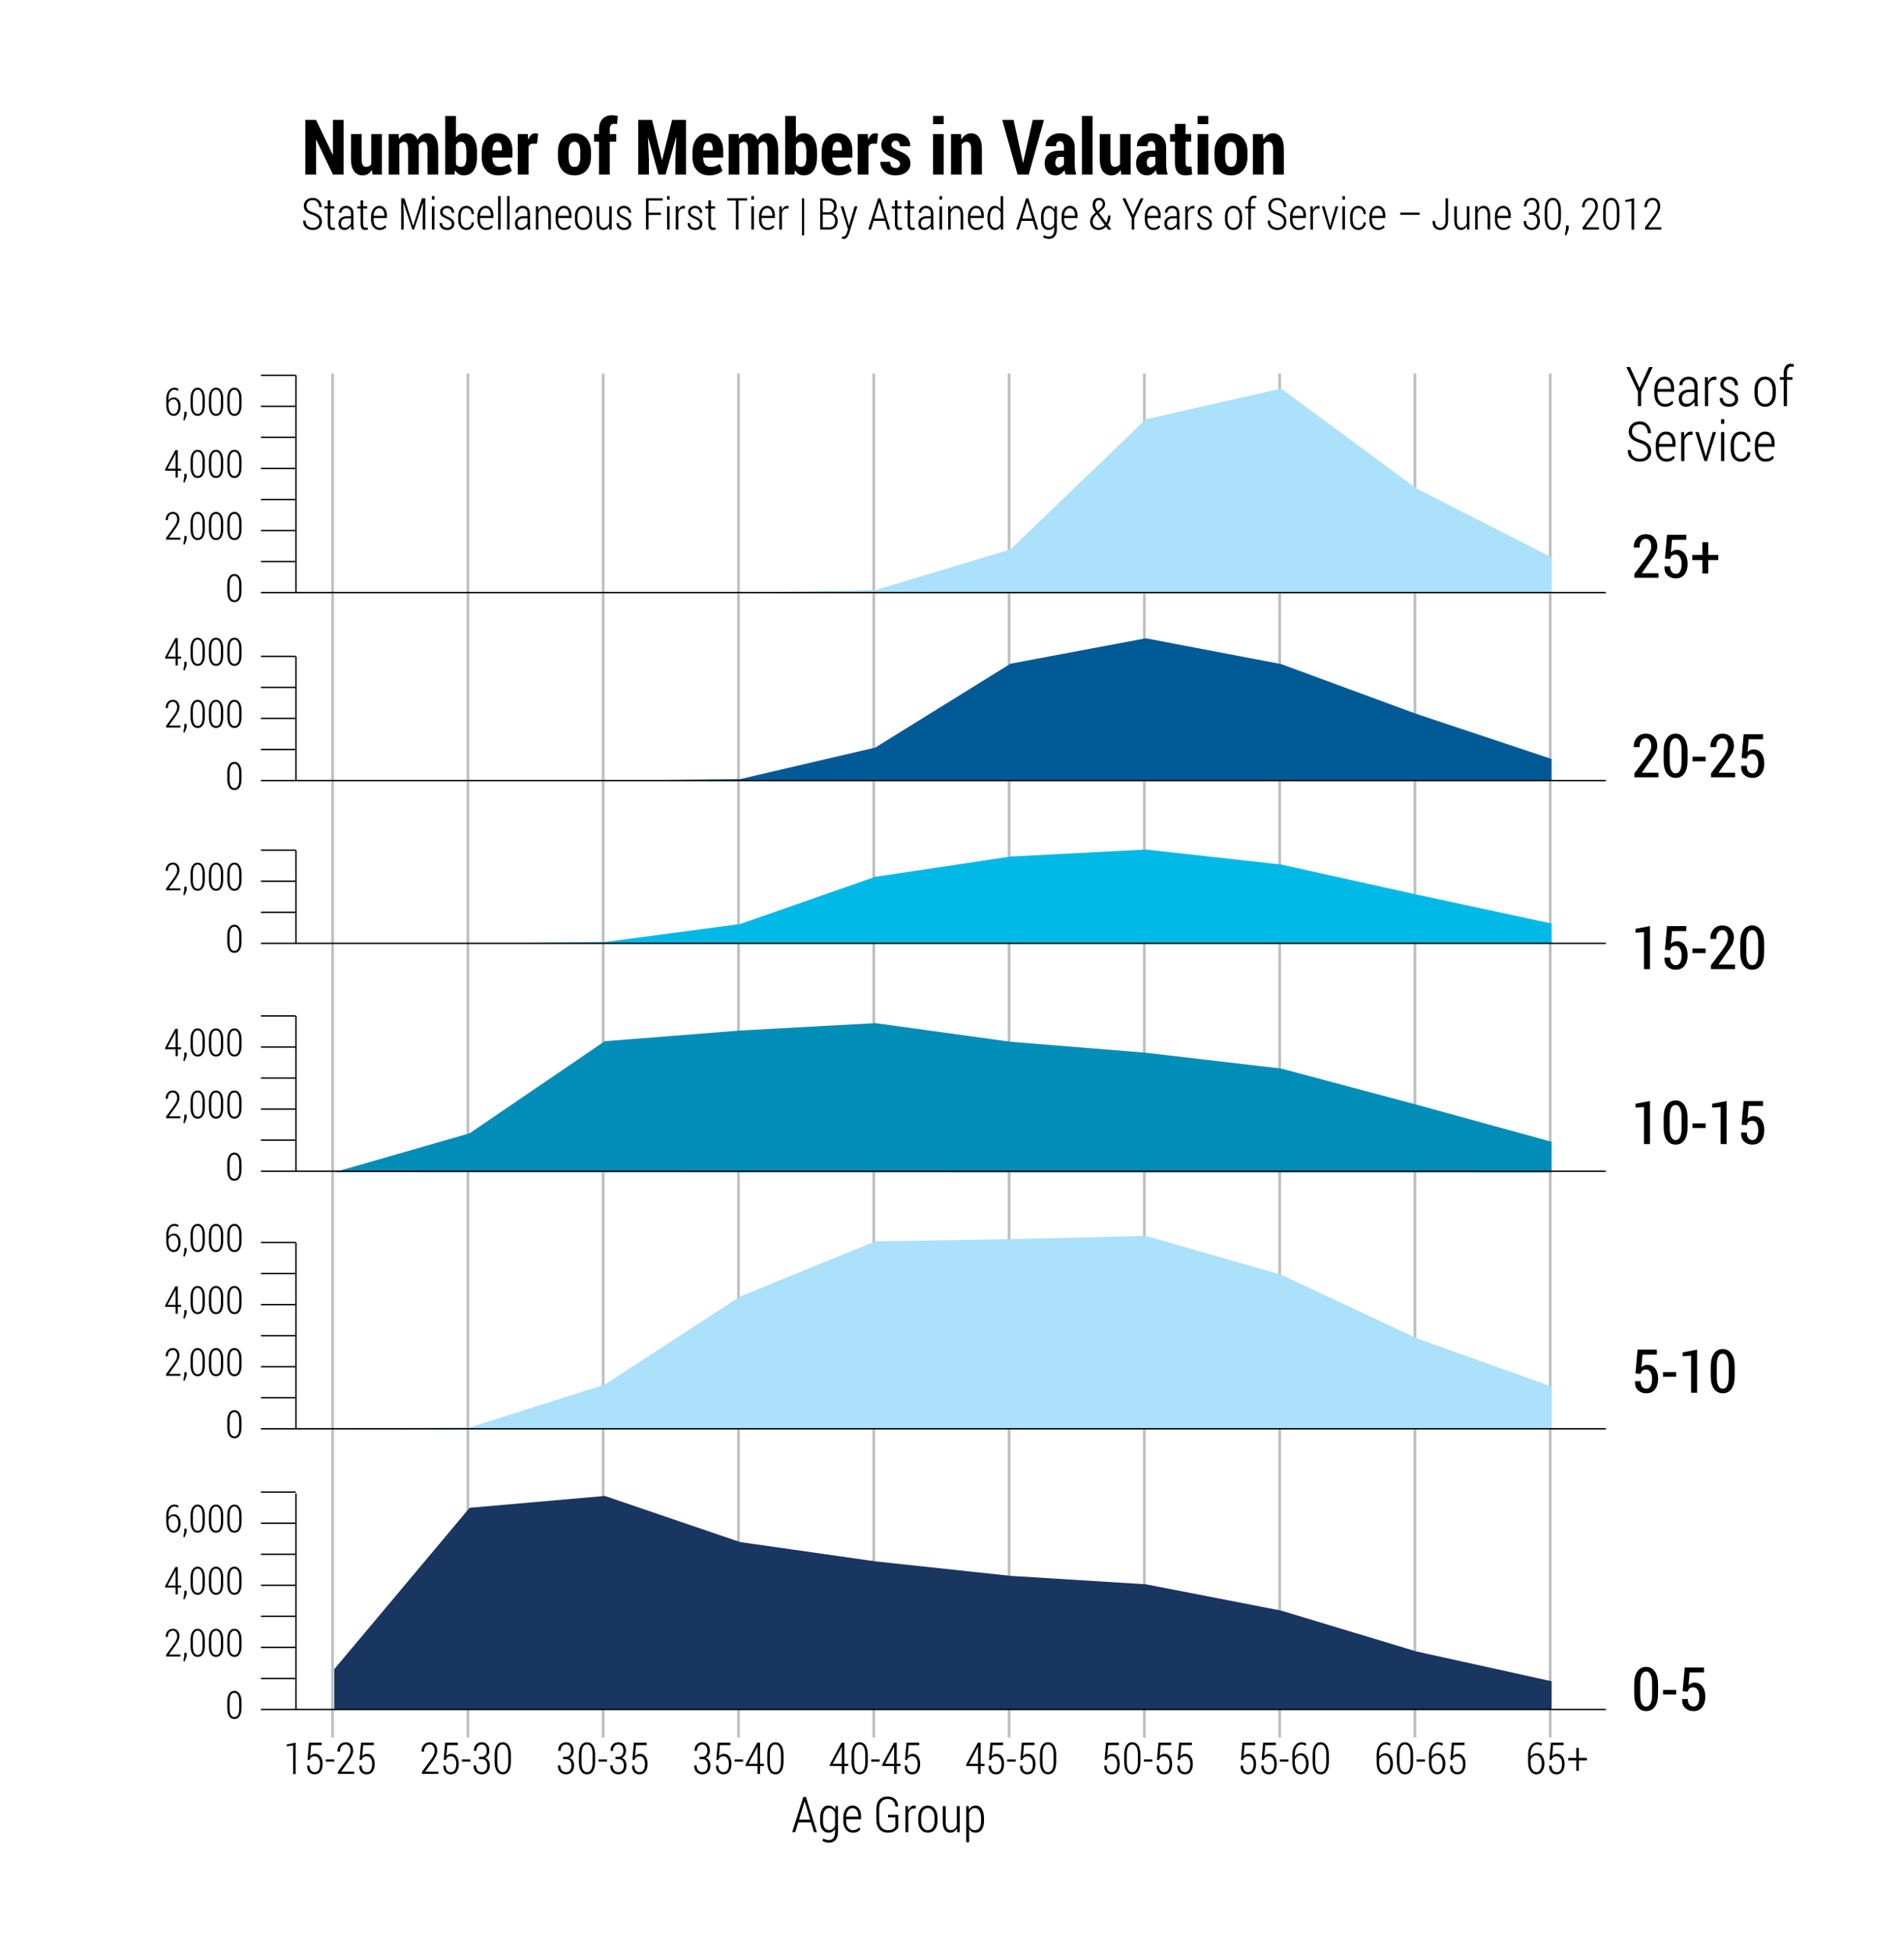 <?xml version="1.0" encoding="UTF-8"?>
<svg xmlns="http://www.w3.org/2000/svg" xmlns:xlink="http://www.w3.org/1999/xlink" width="346.657pt" height="355.333pt" viewBox="0 0 346.657 355.333" version="1.1">
<defs>
<g>
<symbol overflow="visible" id="glyph0-0">
<path style="stroke:none;" d=""/>
</symbol>
<symbol overflow="visible" id="glyph0-1">
<path style="stroke:none;" d="M 3.578 -1.781 L 1.25 -1.781 L 0.703 0 L 0.156 0 L 2.188 -6.406 L 2.656 -6.406 L 4.656 0 L 4.125 0 Z M 1.391 -2.266 L 3.438 -2.266 L 2.438 -5.547 L 2.406 -5.547 Z M 1.391 -2.266 "/>
</symbol>
<symbol overflow="visible" id="glyph0-2">
<path style="stroke:none;" d="M 0.422 -2.609 C 0.422 -3.285 0.555 -3.828 0.828 -4.234 C 1.109 -4.641 1.488 -4.844 1.969 -4.844 C 2.227 -4.844 2.457 -4.773 2.656 -4.641 C 2.863 -4.516 3.035 -4.332 3.172 -4.094 L 3.219 -4.75 L 3.672 -4.75 L 3.672 0 C 3.672 0.613 3.523 1.086 3.234 1.422 C 2.953 1.754 2.551 1.922 2.031 1.922 C 1.844 1.922 1.641 1.891 1.422 1.828 C 1.211 1.773 1.023 1.703 0.859 1.609 L 1 1.141 C 1.145 1.234 1.301 1.305 1.469 1.359 C 1.645 1.41 1.828 1.438 2.016 1.438 C 2.398 1.438 2.68 1.312 2.859 1.062 C 3.047 0.82 3.141 0.469 3.141 0 L 3.141 -0.578 C 3.004 -0.359 2.836 -0.191 2.641 -0.078 C 2.441 0.035 2.211 0.094 1.953 0.094 C 1.473 0.094 1.098 -0.094 0.828 -0.469 C 0.555 -0.844 0.422 -1.336 0.422 -1.953 Z M 0.953 -1.953 C 0.953 -1.473 1.047 -1.086 1.234 -0.797 C 1.422 -0.516 1.695 -0.375 2.062 -0.375 C 2.32 -0.375 2.539 -0.441 2.719 -0.578 C 2.895 -0.723 3.035 -0.922 3.141 -1.172 L 3.141 -3.516 C 3.035 -3.766 2.895 -3.969 2.719 -4.125 C 2.551 -4.289 2.336 -4.375 2.078 -4.375 C 1.703 -4.375 1.422 -4.207 1.234 -3.875 C 1.047 -3.551 0.953 -3.129 0.953 -2.609 Z M 0.953 -1.953 "/>
</symbol>
<symbol overflow="visible" id="glyph0-3">
<path style="stroke:none;" d="M 2.125 0.094 C 1.613 0.094 1.195 -0.098 0.875 -0.484 C 0.551 -0.867 0.391 -1.359 0.391 -1.953 L 0.391 -2.75 C 0.391 -3.352 0.551 -3.852 0.875 -4.25 C 1.195 -4.645 1.594 -4.844 2.062 -4.844 C 2.551 -4.844 2.93 -4.664 3.203 -4.312 C 3.484 -3.957 3.625 -3.477 3.625 -2.875 L 3.625 -2.344 L 0.906 -2.344 L 0.906 -1.953 C 0.906 -1.504 1.016 -1.125 1.234 -0.812 C 1.453 -0.508 1.75 -0.359 2.125 -0.359 C 2.383 -0.359 2.609 -0.406 2.797 -0.5 C 2.992 -0.594 3.16 -0.723 3.297 -0.891 L 3.5 -0.516 C 3.363 -0.328 3.18 -0.176 2.953 -0.062 C 2.723 0.039 2.445 0.094 2.125 0.094 Z M 2.062 -4.375 C 1.727 -4.375 1.453 -4.223 1.234 -3.922 C 1.023 -3.617 0.914 -3.25 0.906 -2.812 L 3.109 -2.812 L 3.109 -3.016 C 3.109 -3.398 3.016 -3.723 2.828 -3.984 C 2.641 -4.242 2.383 -4.375 2.062 -4.375 Z M 2.062 -4.375 "/>
</symbol>
<symbol overflow="visible" id="glyph0-4">
<path style="stroke:none;" d=""/>
</symbol>
<symbol overflow="visible" id="glyph0-5">
<path style="stroke:none;" d="M 4.531 -0.875 C 4.406 -0.633 4.188 -0.41 3.875 -0.203 C 3.562 -0.004 3.16 0.094 2.672 0.094 C 2.035 0.094 1.52 -0.109 1.125 -0.516 C 0.738 -0.922 0.547 -1.504 0.547 -2.266 L 0.547 -4.172 C 0.547 -4.922 0.727 -5.492 1.094 -5.891 C 1.457 -6.285 1.953 -6.484 2.578 -6.484 C 3.18 -6.484 3.645 -6.328 3.969 -6.016 C 4.301 -5.703 4.477 -5.266 4.5 -4.703 L 4.484 -4.672 L 4 -4.672 C 3.977 -5.109 3.848 -5.441 3.609 -5.672 C 3.379 -5.91 3.035 -6.031 2.578 -6.031 C 2.109 -6.031 1.738 -5.867 1.469 -5.547 C 1.195 -5.234 1.062 -4.781 1.062 -4.188 L 1.062 -2.266 C 1.062 -1.648 1.207 -1.176 1.5 -0.844 C 1.789 -0.52 2.18 -0.359 2.672 -0.359 C 3.035 -0.359 3.328 -0.422 3.547 -0.547 C 3.766 -0.68 3.914 -0.844 4 -1.031 L 4 -2.688 L 2.672 -2.688 L 2.672 -3.156 L 4.531 -3.156 Z M 4.531 -0.875 "/>
</symbol>
<symbol overflow="visible" id="glyph0-6">
<path style="stroke:none;" d="M 2.438 -4.281 L 2.094 -4.312 C 1.844 -4.312 1.633 -4.227 1.469 -4.062 C 1.312 -3.895 1.195 -3.664 1.125 -3.375 L 1.125 0 L 0.594 0 L 0.594 -4.75 L 1.062 -4.75 L 1.125 -3.969 C 1.238 -4.238 1.383 -4.453 1.562 -4.609 C 1.75 -4.766 1.961 -4.844 2.203 -4.844 C 2.266 -4.844 2.32 -4.836 2.375 -4.828 C 2.438 -4.816 2.484 -4.805 2.516 -4.797 Z M 2.438 -4.281 "/>
</symbol>
<symbol overflow="visible" id="glyph0-7">
<path style="stroke:none;" d="M 0.375 -2.719 C 0.375 -3.332 0.531 -3.836 0.844 -4.234 C 1.164 -4.641 1.594 -4.844 2.125 -4.844 C 2.656 -4.844 3.078 -4.645 3.391 -4.25 C 3.711 -3.852 3.875 -3.344 3.875 -2.719 L 3.875 -2.031 C 3.875 -1.406 3.719 -0.895 3.406 -0.5 C 3.094 -0.102 2.664 0.094 2.125 0.094 C 1.594 0.094 1.164 -0.102 0.844 -0.5 C 0.531 -0.895 0.375 -1.406 0.375 -2.031 Z M 0.906 -2.031 C 0.906 -1.551 1.008 -1.148 1.219 -0.828 C 1.438 -0.516 1.738 -0.359 2.125 -0.359 C 2.508 -0.359 2.805 -0.516 3.016 -0.828 C 3.234 -1.148 3.344 -1.551 3.344 -2.031 L 3.344 -2.719 C 3.344 -3.188 3.234 -3.578 3.016 -3.891 C 2.805 -4.211 2.508 -4.375 2.125 -4.375 C 1.738 -4.375 1.438 -4.211 1.219 -3.891 C 1.008 -3.578 0.906 -3.188 0.906 -2.719 Z M 0.906 -2.031 "/>
</symbol>
<symbol overflow="visible" id="glyph0-8">
<path style="stroke:none;" d="M 3.156 -0.75 C 3.031 -0.477 2.863 -0.27 2.656 -0.125 C 2.445 0.02 2.203 0.094 1.922 0.094 C 1.504 0.094 1.176 -0.07 0.938 -0.406 C 0.695 -0.75 0.578 -1.281 0.578 -2 L 0.578 -4.75 L 1.109 -4.75 L 1.109 -1.984 C 1.109 -1.41 1.18 -1 1.328 -0.75 C 1.484 -0.5 1.707 -0.375 2 -0.375 C 2.301 -0.375 2.547 -0.453 2.734 -0.609 C 2.922 -0.773 3.055 -1.004 3.141 -1.297 L 3.141 -4.75 L 3.672 -4.75 L 3.672 0 L 3.188 0 Z M 3.156 -0.75 "/>
</symbol>
<symbol overflow="visible" id="glyph0-9">
<path style="stroke:none;" d="M 3.828 -1.953 C 3.828 -1.336 3.691 -0.844 3.422 -0.469 C 3.16 -0.094 2.797 0.094 2.328 0.094 C 2.055 0.094 1.82 0.039 1.625 -0.062 C 1.426 -0.176 1.258 -0.344 1.125 -0.562 L 1.125 1.828 L 0.594 1.828 L 0.594 -4.75 L 1.047 -4.75 L 1.094 -4.094 C 1.227 -4.332 1.395 -4.516 1.594 -4.641 C 1.801 -4.773 2.039 -4.844 2.312 -4.844 C 2.789 -4.844 3.16 -4.641 3.422 -4.234 C 3.691 -3.828 3.828 -3.285 3.828 -2.609 Z M 3.297 -2.609 C 3.297 -3.129 3.195 -3.551 3 -3.875 C 2.812 -4.207 2.535 -4.375 2.172 -4.375 C 1.91 -4.375 1.691 -4.297 1.516 -4.141 C 1.348 -3.984 1.219 -3.781 1.125 -3.531 L 1.125 -1.141 C 1.219 -0.898 1.348 -0.707 1.516 -0.562 C 1.691 -0.426 1.91 -0.359 2.172 -0.359 C 2.547 -0.359 2.828 -0.504 3.016 -0.797 C 3.203 -1.086 3.297 -1.473 3.297 -1.953 Z M 3.297 -2.609 "/>
</symbol>
<symbol overflow="visible" id="glyph1-0">
<path style="stroke:none;" d=""/>
</symbol>
<symbol overflow="visible" id="glyph1-1">
<path style="stroke:none;" d="M 2.562 -3.344 L 2.594 -3.344 L 4.312 -7.109 L 4.969 -7.109 L 2.859 -2.609 L 2.859 0 L 2.281 0 L 2.281 -2.641 L 0.172 -7.109 L 0.844 -7.109 Z M 2.562 -3.344 "/>
</symbol>
<symbol overflow="visible" id="glyph1-2">
<path style="stroke:none;" d="M 2.375 0.109 C 1.801 0.109 1.332 -0.102 0.969 -0.531 C 0.613 -0.969 0.438 -1.516 0.438 -2.172 L 0.438 -3.062 C 0.438 -3.727 0.613 -4.281 0.969 -4.719 C 1.332 -5.156 1.77 -5.375 2.281 -5.375 C 2.832 -5.375 3.258 -5.176 3.562 -4.781 C 3.875 -4.383 4.031 -3.852 4.031 -3.188 L 4.031 -2.609 L 1.016 -2.609 L 1.016 -2.172 C 1.016 -1.672 1.133 -1.25 1.375 -0.906 C 1.625 -0.57 1.957 -0.406 2.375 -0.406 C 2.656 -0.406 2.898 -0.453 3.109 -0.547 C 3.328 -0.648 3.508 -0.797 3.656 -0.984 L 3.891 -0.578 C 3.734 -0.367 3.531 -0.203 3.281 -0.078 C 3.031 0.047 2.727 0.109 2.375 0.109 Z M 2.281 -4.859 C 1.914 -4.859 1.613 -4.691 1.375 -4.359 C 1.145 -4.023 1.023 -3.613 1.016 -3.125 L 3.453 -3.125 L 3.453 -3.344 C 3.453 -3.781 3.348 -4.141 3.141 -4.422 C 2.93 -4.711 2.645 -4.859 2.281 -4.859 Z M 2.281 -4.859 "/>
</symbol>
<symbol overflow="visible" id="glyph1-3">
<path style="stroke:none;" d="M 3.406 0 C 3.375 -0.188 3.352 -0.336 3.344 -0.453 C 3.332 -0.566 3.328 -0.688 3.328 -0.812 C 3.16 -0.539 2.945 -0.316 2.688 -0.141 C 2.438 0.023 2.156 0.109 1.844 0.109 C 1.406 0.109 1.066 -0.023 0.828 -0.297 C 0.598 -0.578 0.484 -0.945 0.484 -1.406 C 0.484 -1.895 0.656 -2.285 1 -2.578 C 1.344 -2.867 1.805 -3.016 2.391 -3.016 L 3.328 -3.016 L 3.328 -3.672 C 3.328 -4.047 3.227 -4.336 3.031 -4.547 C 2.844 -4.754 2.582 -4.859 2.25 -4.859 C 1.926 -4.859 1.66 -4.758 1.453 -4.562 C 1.254 -4.363 1.156 -4.113 1.156 -3.812 L 0.609 -3.828 L 0.609 -3.859 C 0.586 -4.254 0.734 -4.602 1.047 -4.906 C 1.367 -5.219 1.781 -5.375 2.281 -5.375 C 2.77 -5.375 3.16 -5.223 3.453 -4.922 C 3.754 -4.629 3.906 -4.207 3.906 -3.656 L 3.906 -1.062 C 3.906 -0.875 3.91 -0.691 3.922 -0.516 C 3.941 -0.336 3.973 -0.164 4.016 0 Z M 1.922 -0.422 C 2.242 -0.422 2.531 -0.516 2.781 -0.703 C 3.039 -0.891 3.223 -1.129 3.328 -1.422 L 3.328 -2.562 L 2.391 -2.562 C 1.984 -2.562 1.66 -2.445 1.422 -2.219 C 1.18 -2 1.062 -1.723 1.062 -1.391 C 1.062 -1.109 1.133 -0.875 1.281 -0.688 C 1.438 -0.508 1.648 -0.422 1.922 -0.422 Z M 1.922 -0.422 "/>
</symbol>
<symbol overflow="visible" id="glyph1-4">
<path style="stroke:none;" d="M 2.703 -4.75 L 2.328 -4.781 C 2.055 -4.781 1.828 -4.688 1.641 -4.5 C 1.461 -4.32 1.332 -4.07 1.25 -3.75 L 1.25 0 L 0.672 0 L 0.672 -5.281 L 1.188 -5.281 L 1.25 -4.406 C 1.375 -4.719 1.535 -4.957 1.734 -5.125 C 1.941 -5.289 2.18 -5.375 2.453 -5.375 C 2.516 -5.375 2.578 -5.367 2.641 -5.359 C 2.703 -5.348 2.75 -5.336 2.781 -5.328 Z M 2.703 -4.75 "/>
</symbol>
<symbol overflow="visible" id="glyph1-5">
<path style="stroke:none;" d="M 3.203 -1.266 C 3.203 -1.504 3.125 -1.711 2.969 -1.891 C 2.812 -2.066 2.52 -2.25 2.094 -2.438 C 1.562 -2.656 1.172 -2.879 0.922 -3.109 C 0.672 -3.336 0.547 -3.641 0.547 -4.016 C 0.547 -4.391 0.691 -4.707 0.984 -4.969 C 1.285 -5.238 1.672 -5.375 2.141 -5.375 C 2.641 -5.375 3.035 -5.227 3.328 -4.938 C 3.629 -4.645 3.77 -4.273 3.75 -3.828 L 3.75 -3.797 L 3.188 -3.797 C 3.188 -4.086 3.094 -4.336 2.906 -4.547 C 2.719 -4.754 2.461 -4.859 2.141 -4.859 C 1.816 -4.859 1.566 -4.773 1.391 -4.609 C 1.223 -4.441 1.141 -4.25 1.141 -4.031 C 1.141 -3.801 1.207 -3.613 1.344 -3.469 C 1.477 -3.32 1.77 -3.145 2.219 -2.938 C 2.75 -2.727 3.145 -2.5 3.406 -2.25 C 3.664 -2 3.797 -1.68 3.797 -1.297 C 3.797 -0.879 3.645 -0.539 3.344 -0.281 C 3.039 -0.02 2.641 0.109 2.141 0.109 C 1.598 0.109 1.172 -0.047 0.859 -0.359 C 0.555 -0.672 0.414 -1.035 0.438 -1.453 L 0.438 -1.484 L 0.984 -1.484 C 1.004 -1.109 1.125 -0.832 1.344 -0.656 C 1.57 -0.488 1.836 -0.406 2.141 -0.406 C 2.473 -0.406 2.734 -0.488 2.922 -0.656 C 3.109 -0.82 3.203 -1.023 3.203 -1.266 Z M 3.203 -1.266 "/>
</symbol>
<symbol overflow="visible" id="glyph1-6">
<path style="stroke:none;" d=""/>
</symbol>
<symbol overflow="visible" id="glyph1-7">
<path style="stroke:none;" d="M 0.422 -3.031 C 0.422 -3.707 0.594 -4.266 0.938 -4.703 C 1.289 -5.148 1.766 -5.375 2.359 -5.375 C 2.953 -5.375 3.426 -5.156 3.781 -4.719 C 4.133 -4.281 4.312 -3.719 4.312 -3.031 L 4.312 -2.25 C 4.312 -1.562 4.133 -0.992 3.781 -0.547 C 3.426 -0.109 2.957 0.109 2.375 0.109 C 1.77 0.109 1.289 -0.109 0.938 -0.547 C 0.594 -0.992 0.422 -1.562 0.422 -2.25 Z M 1.016 -2.25 C 1.016 -1.719 1.129 -1.273 1.359 -0.922 C 1.598 -0.578 1.938 -0.406 2.375 -0.406 C 2.801 -0.406 3.129 -0.582 3.359 -0.938 C 3.598 -1.289 3.719 -1.727 3.719 -2.25 L 3.719 -3.031 C 3.719 -3.539 3.598 -3.973 3.359 -4.328 C 3.129 -4.68 2.797 -4.859 2.359 -4.859 C 1.93 -4.859 1.598 -4.68 1.359 -4.328 C 1.129 -3.973 1.016 -3.539 1.016 -3.031 Z M 1.016 -2.25 "/>
</symbol>
<symbol overflow="visible" id="glyph1-8">
<path style="stroke:none;" d="M 1.016 0 L 1.016 -4.797 L 0.312 -4.797 L 0.312 -5.281 L 1.016 -5.281 L 1.016 -6.047 C 1.016 -6.578 1.129 -6.988 1.359 -7.281 C 1.586 -7.57 1.91 -7.719 2.328 -7.719 C 2.422 -7.719 2.508 -7.707 2.594 -7.688 C 2.688 -7.676 2.781 -7.656 2.875 -7.625 L 2.812 -7.125 C 2.738 -7.145 2.672 -7.16 2.609 -7.172 C 2.547 -7.18 2.473 -7.188 2.391 -7.188 C 2.129 -7.188 1.93 -7.086 1.797 -6.891 C 1.672 -6.691 1.609 -6.41 1.609 -6.047 L 1.609 -5.281 L 2.609 -5.281 L 2.609 -4.797 L 1.609 -4.797 L 1.609 0 Z M 1.016 0 "/>
</symbol>
<symbol overflow="visible" id="glyph1-9">
<path style="stroke:none;" d="M 4.109 -1.75 C 4.109 -2.133 3.992 -2.445 3.766 -2.688 C 3.547 -2.926 3.148 -3.141 2.578 -3.328 C 1.93 -3.523 1.441 -3.781 1.109 -4.094 C 0.773 -4.414 0.609 -4.836 0.609 -5.359 C 0.609 -5.898 0.789 -6.344 1.156 -6.688 C 1.531 -7.039 2.016 -7.219 2.609 -7.219 C 3.223 -7.219 3.719 -7.008 4.094 -6.594 C 4.469 -6.188 4.656 -5.691 4.656 -5.109 L 4.641 -5.078 L 4.078 -5.078 C 4.078 -5.555 3.945 -5.941 3.688 -6.234 C 3.426 -6.535 3.066 -6.688 2.609 -6.688 C 2.16 -6.688 1.812 -6.562 1.562 -6.312 C 1.32 -6.062 1.203 -5.75 1.203 -5.375 C 1.203 -5.02 1.32 -4.723 1.562 -4.484 C 1.801 -4.242 2.207 -4.035 2.781 -3.859 C 3.406 -3.66 3.879 -3.395 4.203 -3.062 C 4.535 -2.727 4.703 -2.289 4.703 -1.75 C 4.703 -1.188 4.508 -0.734 4.125 -0.391 C 3.738 -0.055 3.242 0.109 2.641 0.109 C 2.047 0.109 1.523 -0.066 1.078 -0.422 C 0.641 -0.785 0.426 -1.312 0.438 -2 L 0.453 -2.016 L 1 -2.016 C 1 -1.461 1.16 -1.055 1.484 -0.797 C 1.805 -0.535 2.191 -0.406 2.641 -0.406 C 3.078 -0.406 3.43 -0.523 3.703 -0.766 C 3.973 -1.016 4.109 -1.344 4.109 -1.75 Z M 4.109 -1.75 "/>
</symbol>
<symbol overflow="visible" id="glyph1-10">
<path style="stroke:none;" d="M 1.984 -1.328 L 2.094 -0.828 L 2.125 -0.828 L 2.25 -1.328 L 3.391 -5.281 L 3.984 -5.281 L 2.344 0 L 1.875 0 L 0.219 -5.281 L 0.828 -5.281 Z M 1.984 -1.328 "/>
</symbol>
<symbol overflow="visible" id="glyph1-11">
<path style="stroke:none;" d="M 1.312 0 L 0.719 0 L 0.719 -5.281 L 1.312 -5.281 Z M 1.312 -6.781 L 0.719 -6.781 L 0.719 -7.625 L 1.312 -7.625 Z M 1.312 -6.781 "/>
</symbol>
<symbol overflow="visible" id="glyph1-12">
<path style="stroke:none;" d="M 2.328 -0.406 C 2.641 -0.406 2.91 -0.516 3.141 -0.734 C 3.367 -0.953 3.484 -1.254 3.484 -1.641 L 4 -1.641 L 4.016 -1.609 C 4.023 -1.129 3.859 -0.723 3.516 -0.391 C 3.18 -0.055 2.785 0.109 2.328 0.109 C 1.723 0.109 1.254 -0.109 0.922 -0.547 C 0.598 -0.984 0.438 -1.547 0.438 -2.234 L 0.438 -3.047 C 0.438 -3.723 0.598 -4.281 0.922 -4.719 C 1.254 -5.156 1.723 -5.375 2.328 -5.375 C 2.828 -5.375 3.234 -5.203 3.547 -4.859 C 3.867 -4.516 4.023 -4.066 4.016 -3.516 L 4.016 -3.484 L 3.484 -3.484 C 3.484 -3.898 3.375 -4.234 3.156 -4.484 C 2.938 -4.734 2.66 -4.859 2.328 -4.859 C 1.879 -4.859 1.551 -4.688 1.344 -4.344 C 1.133 -4 1.031 -3.566 1.031 -3.047 L 1.031 -2.234 C 1.031 -1.703 1.133 -1.266 1.344 -0.922 C 1.551 -0.578 1.879 -0.406 2.328 -0.406 Z M 2.328 -0.406 "/>
</symbol>
<symbol overflow="visible" id="glyph2-0">
<path style="stroke:none;" d=""/>
</symbol>
<symbol overflow="visible" id="glyph2-1">
<path style="stroke:none;" d="M 4.938 0 L 0.547 0 L 0.547 -0.719 L 2.688 -3.547 C 3.039 -4.035 3.285 -4.441 3.422 -4.766 C 3.555 -5.086 3.625 -5.398 3.625 -5.703 C 3.625 -6.109 3.535 -6.441 3.359 -6.703 C 3.191 -6.961 2.953 -7.094 2.641 -7.094 C 2.266 -7.094 1.977 -6.945 1.781 -6.656 C 1.594 -6.375 1.5 -5.988 1.5 -5.5 L 0.453 -5.5 L 0.438 -5.516 C 0.426 -6.191 0.617 -6.766 1.016 -7.234 C 1.41 -7.703 1.953 -7.938 2.641 -7.938 C 3.285 -7.938 3.789 -7.734 4.156 -7.328 C 4.531 -6.922 4.719 -6.391 4.719 -5.734 C 4.719 -5.285 4.602 -4.844 4.375 -4.406 C 4.145 -3.969 3.816 -3.484 3.391 -2.953 L 1.906 -0.828 L 4.938 -0.828 Z M 4.938 0 "/>
</symbol>
<symbol overflow="visible" id="glyph2-2">
<path style="stroke:none;" d="M 0.75 -3.516 L 1.125 -7.828 L 4.641 -7.828 L 4.641 -6.922 L 2.031 -6.922 L 1.828 -4.609 C 1.961 -4.742 2.117 -4.852 2.297 -4.938 C 2.473 -5.031 2.672 -5.078 2.891 -5.078 C 3.504 -5.086 3.988 -4.859 4.344 -4.391 C 4.695 -3.93 4.875 -3.301 4.875 -2.5 C 4.875 -1.719 4.688 -1.086 4.312 -0.609 C 3.945 -0.129 3.414 0.109 2.719 0.109 C 2.125 0.109 1.625 -0.07 1.219 -0.438 C 0.82 -0.812 0.633 -1.348 0.656 -2.047 L 0.656 -2.078 L 1.688 -2.094 C 1.688 -1.656 1.781 -1.316 1.969 -1.078 C 2.156 -0.836 2.406 -0.719 2.719 -0.719 C 3.07 -0.719 3.336 -0.875 3.516 -1.188 C 3.691 -1.5 3.781 -1.93 3.781 -2.484 C 3.781 -3.004 3.688 -3.422 3.5 -3.734 C 3.312 -4.055 3.047 -4.219 2.703 -4.219 C 2.391 -4.219 2.156 -4.148 2 -4.016 C 1.852 -3.879 1.75 -3.68 1.688 -3.422 Z M 0.75 -3.516 "/>
</symbol>
<symbol overflow="visible" id="glyph2-3">
<path style="stroke:none;" d="M 3.266 -4.156 L 5.094 -4.156 L 5.094 -3.219 L 3.266 -3.219 L 3.266 -0.781 L 2.203 -0.781 L 2.203 -3.219 L 0.359 -3.219 L 0.359 -4.156 L 2.203 -4.156 L 2.203 -6.484 L 3.266 -6.484 Z M 3.266 -4.156 "/>
</symbol>
<symbol overflow="visible" id="glyph2-4">
<path style="stroke:none;" d="M 4.859 -3.031 C 4.859 -2.008 4.664 -1.227 4.281 -0.688 C 3.895 -0.156 3.367 0.109 2.703 0.109 C 2.023 0.109 1.488 -0.16 1.094 -0.703 C 0.707 -1.242 0.516 -2.02 0.516 -3.031 L 0.516 -4.797 C 0.516 -5.797 0.707 -6.566 1.094 -7.109 C 1.488 -7.66 2.02 -7.938 2.688 -7.938 C 3.352 -7.938 3.879 -7.66 4.266 -7.109 C 4.66 -6.566 4.859 -5.797 4.859 -4.797 Z M 3.781 -4.953 C 3.781 -5.66 3.688 -6.191 3.5 -6.547 C 3.312 -6.91 3.039 -7.094 2.688 -7.094 C 2.332 -7.094 2.062 -6.91 1.875 -6.547 C 1.695 -6.18 1.609 -5.648 1.609 -4.953 L 1.609 -2.875 C 1.609 -2.164 1.703 -1.629 1.891 -1.266 C 2.078 -0.898 2.348 -0.719 2.703 -0.719 C 3.047 -0.719 3.312 -0.898 3.5 -1.266 C 3.688 -1.629 3.781 -2.164 3.781 -2.875 Z M 3.781 -4.953 "/>
</symbol>
<symbol overflow="visible" id="glyph2-5">
<path style="stroke:none;" d="M 2.781 -2.906 L 0.391 -2.906 L 0.391 -3.75 L 2.781 -3.75 Z M 2.781 -2.906 "/>
</symbol>
<symbol overflow="visible" id="glyph2-6">
<path style="stroke:none;" d="M 3.391 0.016 L 2.297 0.016 L 2.297 -6.734 L 0.766 -6.625 L 0.766 -7.328 L 3.391 -7.828 Z M 3.391 0.016 "/>
</symbol>
<symbol overflow="visible" id="glyph3-0">
<path style="stroke:none;" d=""/>
</symbol>
<symbol overflow="visible" id="glyph3-1">
<path style="stroke:none;" d="M 2.156 -5.766 C 2.32 -5.766 2.484 -5.742 2.641 -5.703 C 2.797 -5.66 2.93 -5.598 3.047 -5.516 L 2.938 -5.125 C 2.82 -5.195 2.703 -5.254 2.578 -5.297 C 2.461 -5.336 2.32 -5.359 2.156 -5.359 C 1.812 -5.359 1.523 -5.191 1.297 -4.859 C 1.078 -4.535 0.969 -4.109 0.969 -3.578 L 0.969 -3.172 C 1.102 -3.348 1.27 -3.488 1.469 -3.594 C 1.664 -3.695 1.879 -3.75 2.109 -3.75 C 2.523 -3.75 2.859 -3.57 3.109 -3.219 C 3.359 -2.875 3.484 -2.422 3.484 -1.859 C 3.484 -1.297 3.348 -0.832 3.078 -0.469 C 2.816 -0.102 2.469 0.078 2.031 0.078 C 1.594 0.078 1.227 -0.113 0.938 -0.5 C 0.656 -0.895 0.516 -1.43 0.516 -2.109 L 0.516 -3.531 C 0.516 -4.195 0.672 -4.734 0.984 -5.141 C 1.305 -5.555 1.695 -5.766 2.156 -5.766 Z M 2 -3.359 C 1.758 -3.359 1.547 -3.285 1.359 -3.141 C 1.18 -3.004 1.051 -2.816 0.969 -2.578 L 0.969 -2.078 C 0.969 -1.535 1.066 -1.109 1.266 -0.797 C 1.473 -0.484 1.727 -0.328 2.031 -0.328 C 2.332 -0.328 2.566 -0.473 2.734 -0.766 C 2.91 -1.066 3 -1.43 3 -1.859 C 3 -2.305 2.91 -2.664 2.734 -2.938 C 2.566 -3.219 2.32 -3.359 2 -3.359 Z M 2 -3.359 "/>
</symbol>
<symbol overflow="visible" id="glyph3-2">
<path style="stroke:none;" d="M 0.641 -2.578 L 0.906 -5.688 L 3.219 -5.688 L 3.219 -5.234 L 1.297 -5.234 L 1.125 -3.234 C 1.238 -3.359 1.363 -3.457 1.5 -3.531 C 1.633 -3.602 1.812 -3.645 2.031 -3.656 C 2.438 -3.656 2.766 -3.488 3.016 -3.156 C 3.266 -2.82 3.391 -2.375 3.391 -1.812 C 3.391 -1.238 3.266 -0.781 3.016 -0.438 C 2.773 -0.094 2.414 0.078 1.938 0.078 C 1.539 0.078 1.211 -0.051 0.953 -0.312 C 0.691 -0.57 0.566 -0.961 0.578 -1.484 L 0.594 -1.5 L 1.016 -1.5 C 1.016 -1.113 1.098 -0.82 1.266 -0.625 C 1.43 -0.426 1.656 -0.328 1.938 -0.328 C 2.258 -0.328 2.504 -0.453 2.672 -0.703 C 2.836 -0.961 2.922 -1.332 2.922 -1.812 C 2.922 -2.227 2.836 -2.562 2.672 -2.812 C 2.504 -3.07 2.27 -3.203 1.969 -3.203 C 1.688 -3.203 1.473 -3.145 1.328 -3.031 C 1.18 -2.914 1.078 -2.742 1.016 -2.516 Z M 0.641 -2.578 "/>
</symbol>
<symbol overflow="visible" id="glyph3-3">
<path style="stroke:none;" d="M 2.219 -2.906 L 3.688 -2.906 L 3.688 -2.453 L 2.219 -2.453 L 2.219 -0.578 L 1.75 -0.578 L 1.75 -2.453 L 0.297 -2.453 L 0.297 -2.906 L 1.75 -2.906 L 1.75 -4.719 L 2.219 -4.719 Z M 2.219 -2.906 "/>
</symbol>
<symbol overflow="visible" id="glyph3-4">
<path style="stroke:none;" d="M 3.391 -2.203 C 3.391 -1.473 3.258 -0.91 3 -0.516 C 2.738 -0.117 2.379 0.078 1.922 0.078 C 1.453 0.078 1.086 -0.117 0.828 -0.516 C 0.566 -0.91 0.438 -1.473 0.438 -2.203 L 0.438 -3.484 C 0.438 -4.211 0.566 -4.773 0.828 -5.172 C 1.086 -5.566 1.445 -5.766 1.906 -5.766 C 2.363 -5.766 2.723 -5.566 2.984 -5.172 C 3.254 -4.773 3.391 -4.211 3.391 -3.484 Z M 2.922 -3.562 C 2.922 -4.133 2.832 -4.578 2.656 -4.891 C 2.488 -5.203 2.238 -5.359 1.906 -5.359 C 1.582 -5.359 1.332 -5.203 1.156 -4.891 C 0.988 -4.578 0.906 -4.133 0.906 -3.562 L 0.906 -2.125 C 0.906 -1.551 0.988 -1.109 1.156 -0.797 C 1.332 -0.484 1.586 -0.328 1.922 -0.328 C 2.242 -0.328 2.488 -0.484 2.656 -0.797 C 2.832 -1.109 2.922 -1.551 2.922 -2.125 Z M 2.922 -3.562 "/>
</symbol>
<symbol overflow="visible" id="glyph3-5">
<path style="stroke:none;" d="M 1.734 -2.219 L 0.188 -2.219 L 0.188 -2.625 L 1.734 -2.625 Z M 1.734 -2.219 "/>
</symbol>
<symbol overflow="visible" id="glyph3-6">
<path style="stroke:none;" d="M 2.891 -1.844 L 3.594 -1.844 L 3.594 -1.438 L 2.891 -1.438 L 2.891 0 L 2.422 0 L 2.422 -1.438 L 0.25 -1.438 L 0.25 -1.703 L 2.391 -5.688 L 2.891 -5.688 Z M 0.781 -1.844 L 2.422 -1.844 L 2.422 -4.984 L 2.406 -4.984 L 2.266 -4.641 Z M 0.781 -1.844 "/>
</symbol>
<symbol overflow="visible" id="glyph3-7">
<path style="stroke:none;" d="M 1.328 -3.109 L 1.812 -3.109 C 2.133 -3.109 2.375 -3.207 2.531 -3.406 C 2.688 -3.613 2.766 -3.879 2.766 -4.203 C 2.766 -4.555 2.688 -4.836 2.531 -5.047 C 2.375 -5.254 2.145 -5.359 1.844 -5.359 C 1.551 -5.359 1.316 -5.25 1.141 -5.031 C 0.961 -4.82 0.875 -4.547 0.875 -4.203 L 0.438 -4.203 L 0.438 -4.219 C 0.426 -4.664 0.551 -5.035 0.812 -5.328 C 1.082 -5.617 1.426 -5.766 1.844 -5.766 C 2.27 -5.766 2.609 -5.625 2.859 -5.344 C 3.109 -5.07 3.234 -4.688 3.234 -4.188 C 3.234 -3.914 3.164 -3.66 3.031 -3.422 C 2.906 -3.191 2.719 -3.02 2.469 -2.906 C 2.758 -2.812 2.973 -2.645 3.109 -2.406 C 3.254 -2.164 3.328 -1.879 3.328 -1.547 C 3.328 -1.035 3.188 -0.633 2.906 -0.344 C 2.633 -0.062 2.285 0.078 1.859 0.078 C 1.43 0.078 1.07 -0.062 0.781 -0.344 C 0.5 -0.625 0.363 -1.016 0.375 -1.516 L 0.375 -1.547 L 0.812 -1.547 C 0.812 -1.18 0.906 -0.883 1.094 -0.656 C 1.289 -0.438 1.547 -0.328 1.859 -0.328 C 2.172 -0.328 2.41 -0.43 2.578 -0.641 C 2.754 -0.848 2.844 -1.145 2.844 -1.531 C 2.844 -1.926 2.754 -2.219 2.578 -2.406 C 2.41 -2.594 2.156 -2.688 1.812 -2.688 L 1.328 -2.688 Z M 1.328 -3.109 "/>
</symbol>
<symbol overflow="visible" id="glyph3-8">
<path style="stroke:none;" d="M 3.438 0 L 0.453 0 L 0.453 -0.375 L 2 -2.484 C 2.281 -2.867 2.477 -3.188 2.594 -3.438 C 2.707 -3.695 2.766 -3.953 2.766 -4.203 C 2.766 -4.547 2.688 -4.82 2.531 -5.031 C 2.375 -5.25 2.156 -5.359 1.875 -5.359 C 1.531 -5.359 1.27 -5.238 1.094 -5 C 0.914 -4.77 0.828 -4.453 0.828 -4.047 L 0.391 -4.047 L 0.375 -4.062 C 0.363 -4.539 0.492 -4.941 0.766 -5.266 C 1.035 -5.598 1.406 -5.766 1.875 -5.766 C 2.289 -5.766 2.617 -5.625 2.859 -5.344 C 3.109 -5.062 3.234 -4.688 3.234 -4.219 C 3.234 -3.895 3.148 -3.57 2.984 -3.25 C 2.828 -2.926 2.609 -2.57 2.328 -2.188 L 1.031 -0.406 L 3.438 -0.406 Z M 3.438 0 "/>
</symbol>
<symbol overflow="visible" id="glyph3-9">
<path style="stroke:none;" d="M 2.25 0.031 L 1.781 0.031 L 1.781 -5.188 L 0.625 -5.016 L 0.625 -5.359 L 2.25 -5.703 Z M 2.25 0.031 "/>
</symbol>
<symbol overflow="visible" id="glyph3-10">
<path style="stroke:none;" d="M 3.297 -1.391 C 3.297 -1.703 3.203 -1.953 3.016 -2.141 C 2.836 -2.336 2.52 -2.516 2.062 -2.672 C 1.539 -2.828 1.145 -3.031 0.875 -3.281 C 0.613 -3.531 0.484 -3.867 0.484 -4.297 C 0.484 -4.723 0.629 -5.07 0.922 -5.344 C 1.223 -5.625 1.613 -5.766 2.094 -5.766 C 2.582 -5.766 2.977 -5.602 3.281 -5.281 C 3.582 -4.957 3.727 -4.562 3.719 -4.094 L 3.703 -4.062 L 3.266 -4.062 C 3.266 -4.445 3.16 -4.758 2.953 -5 C 2.742 -5.238 2.457 -5.359 2.094 -5.359 C 1.727 -5.359 1.445 -5.254 1.25 -5.047 C 1.051 -4.848 0.953 -4.598 0.953 -4.297 C 0.953 -4.016 1.047 -3.781 1.234 -3.594 C 1.43 -3.406 1.758 -3.238 2.219 -3.094 C 2.727 -2.938 3.113 -2.723 3.375 -2.453 C 3.633 -2.191 3.766 -1.844 3.766 -1.406 C 3.766 -0.945 3.609 -0.582 3.297 -0.312 C 2.992 -0.051 2.598 0.078 2.109 0.078 C 1.629 0.078 1.211 -0.062 0.859 -0.344 C 0.516 -0.633 0.348 -1.051 0.359 -1.594 L 0.359 -1.625 L 0.797 -1.625 C 0.797 -1.176 0.926 -0.848 1.188 -0.641 C 1.445 -0.43 1.754 -0.328 2.109 -0.328 C 2.461 -0.328 2.75 -0.422 2.969 -0.609 C 3.188 -0.805 3.297 -1.066 3.297 -1.391 Z M 3.297 -1.391 "/>
</symbol>
<symbol overflow="visible" id="glyph3-11">
<path style="stroke:none;" d="M 1.219 -5.312 L 1.219 -4.234 L 1.953 -4.234 L 1.953 -3.828 L 1.219 -3.828 L 1.219 -1.094 C 1.219 -0.82 1.254 -0.629 1.328 -0.516 C 1.41 -0.398 1.52 -0.344 1.656 -0.344 C 1.719 -0.344 1.773 -0.344 1.828 -0.344 C 1.891 -0.352 1.957 -0.367 2.031 -0.391 L 2.094 -0.031 C 2.031 0.008 1.945 0.035 1.844 0.047 C 1.75 0.066 1.648 0.078 1.547 0.078 C 1.297 0.078 1.098 -0.016 0.953 -0.203 C 0.816 -0.391 0.75 -0.688 0.75 -1.094 L 0.75 -3.828 L 0.172 -3.828 L 0.172 -4.234 L 0.75 -4.234 L 0.75 -5.312 Z M 1.219 -5.312 "/>
</symbol>
<symbol overflow="visible" id="glyph3-12">
<path style="stroke:none;" d="M 2.734 0 C 2.703 -0.145 2.68 -0.266 2.672 -0.359 C 2.66 -0.453 2.656 -0.547 2.656 -0.641 C 2.531 -0.43 2.363 -0.258 2.156 -0.125 C 1.957 0.008 1.734 0.078 1.484 0.078 C 1.129 0.078 0.859 -0.031 0.672 -0.25 C 0.484 -0.469 0.391 -0.758 0.391 -1.125 C 0.391 -1.52 0.523 -1.832 0.797 -2.062 C 1.078 -2.301 1.453 -2.422 1.922 -2.422 L 2.656 -2.422 L 2.656 -2.938 C 2.656 -3.238 2.578 -3.473 2.422 -3.641 C 2.273 -3.805 2.066 -3.891 1.797 -3.891 C 1.547 -3.891 1.336 -3.805 1.172 -3.641 C 1.016 -3.484 0.938 -3.289 0.938 -3.062 L 0.5 -3.062 L 0.484 -3.078 C 0.473 -3.398 0.594 -3.688 0.844 -3.938 C 1.102 -4.188 1.43 -4.312 1.828 -4.312 C 2.211 -4.312 2.523 -4.191 2.766 -3.953 C 3.004 -3.711 3.125 -3.367 3.125 -2.922 L 3.125 -0.859 C 3.125 -0.703 3.129 -0.551 3.141 -0.406 C 3.16 -0.27 3.188 -0.133 3.219 0 Z M 1.531 -0.344 C 1.789 -0.344 2.02 -0.414 2.219 -0.562 C 2.426 -0.719 2.57 -0.91 2.656 -1.141 L 2.656 -2.047 L 1.906 -2.047 C 1.582 -2.047 1.328 -1.957 1.141 -1.781 C 0.953 -1.602 0.859 -1.379 0.859 -1.109 C 0.859 -0.879 0.914 -0.691 1.031 -0.547 C 1.156 -0.41 1.32 -0.344 1.531 -0.344 Z M 1.531 -0.344 "/>
</symbol>
<symbol overflow="visible" id="glyph3-13">
<path style="stroke:none;" d="M 1.891 0.078 C 1.441 0.078 1.07 -0.094 0.781 -0.438 C 0.488 -0.781 0.344 -1.219 0.344 -1.75 L 0.344 -2.453 C 0.344 -2.984 0.488 -3.426 0.781 -3.781 C 1.07 -4.133 1.422 -4.312 1.828 -4.312 C 2.273 -4.312 2.617 -4.148 2.859 -3.828 C 3.109 -3.516 3.234 -3.094 3.234 -2.562 L 3.234 -2.094 L 0.812 -2.094 L 0.812 -1.75 C 0.812 -1.344 0.906 -1.004 1.094 -0.734 C 1.289 -0.461 1.555 -0.328 1.891 -0.328 C 2.129 -0.328 2.332 -0.363 2.5 -0.438 C 2.664 -0.52 2.805 -0.641 2.922 -0.797 L 3.125 -0.453 C 2.988 -0.297 2.82 -0.164 2.625 -0.062 C 2.426 0.031 2.18 0.078 1.891 0.078 Z M 1.828 -3.891 C 1.535 -3.891 1.297 -3.754 1.109 -3.484 C 0.922 -3.223 0.82 -2.895 0.812 -2.5 L 2.766 -2.5 L 2.766 -2.672 C 2.766 -3.023 2.68 -3.316 2.516 -3.547 C 2.348 -3.773 2.117 -3.891 1.828 -3.891 Z M 1.828 -3.891 "/>
</symbol>
<symbol overflow="visible" id="glyph3-14">
<path style="stroke:none;" d=""/>
</symbol>
<symbol overflow="visible" id="glyph3-15">
<path style="stroke:none;" d="M 1.219 -5.688 L 2.797 -0.703 L 2.828 -0.703 L 4.406 -5.688 L 5.016 -5.688 L 5.016 0 L 4.547 0 L 4.547 -2.5 L 4.594 -4.828 L 4.578 -4.828 L 2.969 0 L 2.656 0 L 1.062 -4.812 L 1.031 -4.812 L 1.078 -2.5 L 1.078 0 L 0.625 0 L 0.625 -5.688 Z M 1.219 -5.688 "/>
</symbol>
<symbol overflow="visible" id="glyph3-16">
<path style="stroke:none;" d="M 1.047 0 L 0.578 0 L 0.578 -4.234 L 1.047 -4.234 Z M 1.047 -5.438 L 0.578 -5.438 L 0.578 -6.094 L 1.047 -6.094 Z M 1.047 -5.438 "/>
</symbol>
<symbol overflow="visible" id="glyph3-17">
<path style="stroke:none;" d="M 2.562 -1.016 C 2.562 -1.203 2.5 -1.363 2.375 -1.5 C 2.25 -1.645 2.02 -1.797 1.688 -1.953 C 1.25 -2.129 0.93 -2.305 0.734 -2.484 C 0.535 -2.672 0.438 -2.914 0.438 -3.219 C 0.438 -3.52 0.555 -3.773 0.797 -3.984 C 1.035 -4.203 1.344 -4.312 1.719 -4.312 C 2.113 -4.312 2.426 -4.191 2.656 -3.953 C 2.895 -3.711 3.008 -3.414 3 -3.062 L 3 -3.047 L 2.562 -3.047 C 2.562 -3.273 2.484 -3.473 2.328 -3.641 C 2.18 -3.805 1.977 -3.891 1.719 -3.891 C 1.457 -3.891 1.254 -3.82 1.109 -3.688 C 0.973 -3.562 0.906 -3.41 0.906 -3.234 C 0.906 -3.047 0.957 -2.895 1.062 -2.781 C 1.176 -2.664 1.414 -2.52 1.781 -2.344 C 2.195 -2.176 2.508 -1.992 2.719 -1.797 C 2.926 -1.598 3.031 -1.348 3.031 -1.047 C 3.031 -0.703 2.91 -0.426 2.672 -0.219 C 2.43 -0.02 2.113 0.078 1.719 0.078 C 1.281 0.078 0.938 -0.039 0.688 -0.281 C 0.445 -0.531 0.332 -0.828 0.344 -1.172 L 0.359 -1.188 L 0.797 -1.188 C 0.805 -0.883 0.898 -0.664 1.078 -0.531 C 1.266 -0.395 1.477 -0.328 1.719 -0.328 C 1.977 -0.328 2.18 -0.391 2.328 -0.516 C 2.484 -0.648 2.562 -0.816 2.562 -1.016 Z M 2.562 -1.016 "/>
</symbol>
<symbol overflow="visible" id="glyph3-18">
<path style="stroke:none;" d="M 1.875 -0.328 C 2.113 -0.328 2.328 -0.414 2.516 -0.594 C 2.703 -0.77 2.797 -1.008 2.797 -1.312 L 3.203 -1.312 L 3.219 -1.297 C 3.227 -0.898 3.098 -0.57 2.828 -0.312 C 2.555 -0.051 2.238 0.078 1.875 0.078 C 1.383 0.078 1.008 -0.094 0.75 -0.438 C 0.488 -0.789 0.359 -1.238 0.359 -1.781 L 0.359 -2.438 C 0.359 -2.977 0.488 -3.426 0.75 -3.781 C 1.008 -4.133 1.383 -4.312 1.875 -4.312 C 2.258 -4.312 2.582 -4.172 2.844 -3.891 C 3.102 -3.617 3.227 -3.258 3.219 -2.812 L 3.203 -2.797 L 2.797 -2.797 C 2.797 -3.129 2.707 -3.395 2.531 -3.594 C 2.352 -3.789 2.133 -3.891 1.875 -3.891 C 1.508 -3.891 1.242 -3.75 1.078 -3.469 C 0.91 -3.195 0.828 -2.852 0.828 -2.438 L 0.828 -1.781 C 0.828 -1.352 0.91 -1.004 1.078 -0.734 C 1.242 -0.461 1.508 -0.328 1.875 -0.328 Z M 1.875 -0.328 "/>
</symbol>
<symbol overflow="visible" id="glyph3-19">
<path style="stroke:none;" d="M 1.047 0 L 0.578 0 L 0.578 -6.094 L 1.047 -6.094 Z M 1.047 0 "/>
</symbol>
<symbol overflow="visible" id="glyph3-20">
<path style="stroke:none;" d="M 0.953 -4.234 L 0.984 -3.531 C 1.098 -3.781 1.25 -3.973 1.438 -4.109 C 1.625 -4.242 1.844 -4.312 2.094 -4.312 C 2.469 -4.312 2.754 -4.172 2.953 -3.891 C 3.16 -3.609 3.266 -3.172 3.266 -2.578 L 3.266 0 L 2.797 0 L 2.797 -2.578 C 2.797 -3.055 2.723 -3.395 2.578 -3.594 C 2.441 -3.789 2.238 -3.891 1.969 -3.891 C 1.727 -3.891 1.523 -3.805 1.359 -3.641 C 1.203 -3.484 1.082 -3.273 1 -3.016 L 1 0 L 0.531 0 L 0.531 -4.234 Z M 0.953 -4.234 "/>
</symbol>
<symbol overflow="visible" id="glyph3-21">
<path style="stroke:none;" d="M 0.344 -2.422 C 0.344 -2.973 0.484 -3.426 0.766 -3.781 C 1.047 -4.133 1.422 -4.312 1.891 -4.312 C 2.367 -4.312 2.75 -4.133 3.031 -3.781 C 3.312 -3.426 3.453 -2.973 3.453 -2.422 L 3.453 -1.797 C 3.453 -1.242 3.312 -0.789 3.031 -0.438 C 2.75 -0.094 2.367 0.078 1.891 0.078 C 1.422 0.078 1.047 -0.094 0.766 -0.438 C 0.484 -0.789 0.344 -1.242 0.344 -1.797 Z M 0.812 -1.797 C 0.812 -1.379 0.906 -1.031 1.094 -0.75 C 1.281 -0.469 1.547 -0.328 1.891 -0.328 C 2.234 -0.328 2.5 -0.469 2.688 -0.75 C 2.883 -1.031 2.984 -1.379 2.984 -1.797 L 2.984 -2.422 C 2.984 -2.836 2.883 -3.188 2.688 -3.469 C 2.5 -3.75 2.234 -3.891 1.891 -3.891 C 1.547 -3.891 1.281 -3.75 1.094 -3.469 C 0.906 -3.188 0.812 -2.836 0.812 -2.422 Z M 0.812 -1.797 "/>
</symbol>
<symbol overflow="visible" id="glyph3-22">
<path style="stroke:none;" d="M 2.812 -0.656 C 2.695 -0.426 2.547 -0.242 2.359 -0.109 C 2.172 0.016 1.957 0.078 1.719 0.078 C 1.344 0.078 1.047 -0.07 0.828 -0.375 C 0.617 -0.676 0.516 -1.145 0.516 -1.781 L 0.516 -4.234 L 0.984 -4.234 L 0.984 -1.766 C 0.984 -1.254 1.051 -0.891 1.188 -0.672 C 1.32 -0.453 1.52 -0.344 1.781 -0.344 C 2.039 -0.344 2.254 -0.41 2.422 -0.547 C 2.598 -0.691 2.723 -0.895 2.797 -1.156 L 2.797 -4.234 L 3.266 -4.234 L 3.266 0 L 2.844 0 Z M 2.812 -0.656 "/>
</symbol>
<symbol overflow="visible" id="glyph3-23">
<path style="stroke:none;" d="M 3.359 -2.656 L 1.109 -2.656 L 1.109 0 L 0.641 0 L 0.641 -5.688 L 3.688 -5.688 L 3.688 -5.281 L 1.109 -5.281 L 1.109 -3.062 L 3.359 -3.062 Z M 3.359 -2.656 "/>
</symbol>
<symbol overflow="visible" id="glyph3-24">
<path style="stroke:none;" d="M 2.172 -3.812 L 1.859 -3.828 C 1.641 -3.828 1.457 -3.754 1.312 -3.609 C 1.176 -3.461 1.07 -3.258 1 -3 L 1 0 L 0.531 0 L 0.531 -4.234 L 0.953 -4.234 L 1 -3.531 C 1.102 -3.77 1.234 -3.957 1.391 -4.094 C 1.555 -4.238 1.75 -4.312 1.969 -4.312 C 2.02 -4.312 2.066 -4.305 2.109 -4.297 C 2.16 -4.285 2.203 -4.273 2.234 -4.266 Z M 2.172 -3.812 "/>
</symbol>
<symbol overflow="visible" id="glyph3-25">
<path style="stroke:none;" d="M 3.812 -5.281 L 2.219 -5.281 L 2.219 0 L 1.75 0 L 1.75 -5.281 L 0.172 -5.281 L 0.172 -5.688 L 3.812 -5.688 Z M 3.812 -5.281 "/>
</symbol>
<symbol overflow="visible" id="glyph3-26">
<path style="stroke:none;" d="M 1 1.062 L 0.609 1.062 L 0.609 -5.688 L 1 -5.688 Z M 1 1.062 "/>
</symbol>
<symbol overflow="visible" id="glyph3-27">
<path style="stroke:none;" d="M 0.641 0 L 0.641 -5.688 L 2.078 -5.688 C 2.566 -5.688 2.945 -5.562 3.219 -5.312 C 3.5 -5.062 3.641 -4.688 3.641 -4.188 C 3.641 -3.906 3.566 -3.656 3.422 -3.438 C 3.273 -3.219 3.082 -3.066 2.844 -2.984 C 3.145 -2.922 3.383 -2.758 3.562 -2.5 C 3.738 -2.238 3.828 -1.93 3.828 -1.578 C 3.828 -1.066 3.688 -0.676 3.406 -0.406 C 3.133 -0.133 2.77 0 2.312 0 Z M 1.109 -2.734 L 1.109 -0.406 L 2.312 -0.406 C 2.633 -0.406 2.891 -0.504 3.078 -0.703 C 3.266 -0.91 3.359 -1.203 3.359 -1.578 C 3.359 -1.922 3.273 -2.195 3.109 -2.406 C 2.941 -2.625 2.695 -2.734 2.375 -2.734 Z M 1.109 -3.141 L 2.219 -3.141 C 2.508 -3.148 2.738 -3.242 2.906 -3.422 C 3.07 -3.609 3.156 -3.867 3.156 -4.203 C 3.156 -4.555 3.062 -4.82 2.875 -5 C 2.695 -5.188 2.43 -5.281 2.078 -5.281 L 1.109 -5.281 Z M 1.109 -3.141 "/>
</symbol>
<symbol overflow="visible" id="glyph3-28">
<path style="stroke:none;" d="M 1.547 -1.172 L 1.656 -0.734 L 1.688 -0.734 L 2.688 -4.234 L 3.203 -4.234 L 1.703 0.672 C 1.609 0.953 1.484 1.191 1.328 1.391 C 1.18 1.598 0.973 1.703 0.703 1.703 C 0.648 1.703 0.586 1.695 0.516 1.688 C 0.453 1.676 0.398 1.664 0.359 1.656 L 0.422 1.25 C 0.441 1.258 0.484 1.266 0.547 1.266 C 0.609 1.273 0.648 1.281 0.672 1.281 C 0.836 1.281 0.969 1.203 1.062 1.047 C 1.164 0.898 1.242 0.719 1.297 0.5 L 1.484 -0.062 L 0.141 -4.234 L 0.656 -4.234 Z M 1.547 -1.172 "/>
</symbol>
<symbol overflow="visible" id="glyph3-29">
<path style="stroke:none;" d="M 3.188 -1.578 L 1.109 -1.578 L 0.625 0 L 0.141 0 L 1.938 -5.688 L 2.359 -5.688 L 4.141 0 L 3.656 0 Z M 1.234 -2.016 L 3.047 -2.016 L 2.156 -4.938 L 2.141 -4.938 Z M 1.234 -2.016 "/>
</symbol>
<symbol overflow="visible" id="glyph3-30">
<path style="stroke:none;" d="M 0.375 -2.078 C 0.375 -2.754 0.492 -3.297 0.734 -3.703 C 0.973 -4.109 1.305 -4.312 1.734 -4.312 C 1.961 -4.312 2.16 -4.254 2.328 -4.141 C 2.504 -4.035 2.656 -3.879 2.781 -3.672 L 2.781 -6.094 L 3.25 -6.094 L 3.25 0 L 2.828 0 L 2.797 -0.547 C 2.672 -0.348 2.52 -0.191 2.344 -0.078 C 2.164 0.023 1.961 0.078 1.734 0.078 C 1.305 0.078 0.973 -0.109 0.734 -0.484 C 0.492 -0.859 0.375 -1.363 0.375 -2 Z M 0.859 -2 C 0.859 -1.488 0.938 -1.082 1.094 -0.781 C 1.258 -0.488 1.504 -0.344 1.828 -0.344 C 2.055 -0.344 2.25 -0.406 2.406 -0.531 C 2.562 -0.656 2.688 -0.828 2.781 -1.047 L 2.781 -3.125 C 2.688 -3.344 2.562 -3.523 2.406 -3.672 C 2.258 -3.816 2.07 -3.891 1.844 -3.891 C 1.508 -3.891 1.258 -3.723 1.094 -3.391 C 0.938 -3.055 0.859 -2.617 0.859 -2.078 Z M 0.859 -2 "/>
</symbol>
<symbol overflow="visible" id="glyph3-31">
<path style="stroke:none;" d="M 0.375 -2.328 C 0.375 -2.922 0.492 -3.398 0.734 -3.766 C 0.984 -4.129 1.32 -4.312 1.75 -4.312 C 1.988 -4.312 2.195 -4.25 2.375 -4.125 C 2.551 -4.008 2.695 -3.848 2.812 -3.641 L 2.859 -4.234 L 3.266 -4.234 L 3.266 0 C 3.266 0.539 3.133 0.957 2.875 1.25 C 2.625 1.551 2.27 1.703 1.812 1.703 C 1.645 1.703 1.461 1.676 1.266 1.625 C 1.078 1.582 0.91 1.52 0.766 1.438 L 0.891 1.016 C 1.016 1.098 1.156 1.16 1.312 1.203 C 1.469 1.254 1.629 1.281 1.797 1.281 C 2.129 1.281 2.375 1.172 2.531 0.953 C 2.695 0.734 2.781 0.414 2.781 0 L 2.781 -0.516 C 2.664 -0.316 2.52 -0.164 2.344 -0.062 C 2.164 0.031 1.961 0.078 1.734 0.078 C 1.316 0.078 0.984 -0.086 0.734 -0.422 C 0.492 -0.754 0.375 -1.195 0.375 -1.75 Z M 0.859 -1.75 C 0.859 -1.32 0.938 -0.977 1.094 -0.719 C 1.258 -0.469 1.508 -0.344 1.844 -0.344 C 2.07 -0.344 2.266 -0.398 2.422 -0.516 C 2.578 -0.641 2.695 -0.812 2.781 -1.031 L 2.781 -3.125 C 2.695 -3.352 2.578 -3.535 2.422 -3.672 C 2.273 -3.816 2.082 -3.891 1.844 -3.891 C 1.52 -3.891 1.273 -3.742 1.109 -3.453 C 0.941 -3.16 0.859 -2.785 0.859 -2.328 Z M 0.859 -1.75 "/>
</symbol>
<symbol overflow="visible" id="glyph3-32">
<path style="stroke:none;" d="M 1.344 -3.094 C 1.145 -3.352 1 -3.594 0.906 -3.812 C 0.82 -4.031 0.781 -4.25 0.781 -4.469 C 0.781 -4.883 0.883 -5.203 1.094 -5.422 C 1.301 -5.648 1.582 -5.766 1.938 -5.766 C 2.281 -5.766 2.551 -5.66 2.75 -5.453 C 2.945 -5.242 3.047 -4.977 3.047 -4.656 C 3.047 -4.414 2.992 -4.207 2.891 -4.031 C 2.785 -3.863 2.629 -3.695 2.422 -3.531 L 1.906 -3.078 L 3.25 -1.266 L 3.281 -1.266 C 3.375 -1.43 3.445 -1.625 3.5 -1.844 C 3.562 -2.062 3.594 -2.297 3.594 -2.547 L 4.047 -2.547 C 4.047 -2.211 4 -1.906 3.906 -1.625 C 3.82 -1.344 3.703 -1.094 3.547 -0.875 L 4.188 0 L 3.609 0 L 3.234 -0.516 C 3.047 -0.328 2.836 -0.18 2.609 -0.078 C 2.379 0.023 2.133 0.078 1.875 0.078 C 1.395 0.078 1.016 -0.062 0.734 -0.344 C 0.461 -0.625 0.328 -0.992 0.328 -1.453 C 0.328 -1.766 0.41 -2.047 0.578 -2.297 C 0.742 -2.555 0.988 -2.812 1.312 -3.062 Z M 1.875 -0.328 C 2.082 -0.328 2.281 -0.367 2.469 -0.453 C 2.656 -0.547 2.828 -0.676 2.984 -0.844 L 1.609 -2.734 L 1.562 -2.781 L 1.422 -2.656 C 1.172 -2.406 1.004 -2.18 0.922 -1.984 C 0.836 -1.797 0.797 -1.617 0.797 -1.453 C 0.797 -1.129 0.891 -0.859 1.078 -0.641 C 1.266 -0.43 1.531 -0.328 1.875 -0.328 Z M 1.266 -4.484 C 1.266 -4.316 1.297 -4.141 1.359 -3.953 C 1.43 -3.773 1.539 -3.586 1.688 -3.391 L 2.25 -3.875 C 2.375 -3.988 2.461 -4.109 2.516 -4.234 C 2.578 -4.367 2.609 -4.508 2.609 -4.656 C 2.609 -4.852 2.547 -5.02 2.422 -5.156 C 2.305 -5.289 2.145 -5.359 1.938 -5.359 C 1.719 -5.359 1.551 -5.273 1.438 -5.109 C 1.32 -4.941 1.266 -4.734 1.266 -4.484 Z M 1.266 -4.484 "/>
</symbol>
<symbol overflow="visible" id="glyph3-33">
<path style="stroke:none;" d="M 2.047 -2.672 L 2.078 -2.672 L 3.453 -5.688 L 3.984 -5.688 L 2.297 -2.094 L 2.297 0 L 1.828 0 L 1.828 -2.109 L 0.141 -5.688 L 0.688 -5.688 Z M 2.047 -2.672 "/>
</symbol>
<symbol overflow="visible" id="glyph3-34">
<path style="stroke:none;" d="M 0.812 0 L 0.812 -3.828 L 0.25 -3.828 L 0.25 -4.234 L 0.812 -4.234 L 0.812 -4.844 C 0.812 -5.27 0.906 -5.598 1.094 -5.828 C 1.281 -6.055 1.535 -6.172 1.859 -6.172 C 1.93 -6.172 2.004 -6.164 2.078 -6.156 C 2.148 -6.145 2.227 -6.125 2.312 -6.094 L 2.25 -5.703 C 2.195 -5.723 2.145 -5.734 2.094 -5.734 C 2.039 -5.742 1.977 -5.75 1.906 -5.75 C 1.707 -5.75 1.551 -5.672 1.438 -5.516 C 1.332 -5.359 1.281 -5.133 1.281 -4.844 L 1.281 -4.234 L 2.094 -4.234 L 2.094 -3.828 L 1.281 -3.828 L 1.281 0 Z M 0.812 0 "/>
</symbol>
<symbol overflow="visible" id="glyph3-35">
<path style="stroke:none;" d="M 1.578 -1.062 L 1.672 -0.656 L 1.703 -0.656 L 1.797 -1.062 L 2.703 -4.234 L 3.188 -4.234 L 1.875 0 L 1.5 0 L 0.188 -4.234 L 0.672 -4.234 Z M 1.578 -1.062 "/>
</symbol>
<symbol overflow="visible" id="glyph3-36">
<path style="stroke:none;" d="M 4.266 -2.672 L 0.75 -2.672 L 0.75 -3.078 L 4.266 -3.078 Z M 4.266 -2.672 "/>
</symbol>
<symbol overflow="visible" id="glyph3-37">
<path style="stroke:none;" d="M 2.641 -5.688 L 3.109 -5.688 L 3.109 -1.609 C 3.109 -1.086 2.977 -0.676 2.719 -0.375 C 2.469 -0.07 2.133 0.078 1.719 0.078 C 1.27 0.078 0.914 -0.055 0.656 -0.328 C 0.395 -0.609 0.27 -1.016 0.281 -1.547 L 0.297 -1.562 L 0.734 -1.562 C 0.734 -1.156 0.816 -0.848 0.984 -0.641 C 1.16 -0.43 1.406 -0.328 1.719 -0.328 C 1.988 -0.328 2.207 -0.441 2.375 -0.672 C 2.551 -0.898 2.641 -1.211 2.641 -1.609 Z M 2.641 -5.688 "/>
</symbol>
<symbol overflow="visible" id="glyph3-38">
<path style="stroke:none;" d="M 0.969 -0.078 L 0.578 1.016 L 0.266 1.016 L 0.484 -0.094 L 0.484 -0.75 L 0.969 -0.75 Z M 0.969 -0.078 "/>
</symbol>
<symbol overflow="visible" id="glyph4-0">
<path style="stroke:none;" d=""/>
</symbol>
<symbol overflow="visible" id="glyph4-1">
<path style="stroke:none;" d="M 2.969 -1.922 C 2.969 -1.285 2.852 -0.789 2.625 -0.438 C 2.395 -0.094 2.078 0.078 1.672 0.078 C 1.266 0.078 0.945 -0.094 0.719 -0.438 C 0.488 -0.789 0.375 -1.285 0.375 -1.922 L 0.375 -3.047 C 0.375 -3.68 0.488 -4.172 0.719 -4.516 C 0.945 -4.867 1.266 -5.047 1.672 -5.047 C 2.066 -5.047 2.379 -4.867 2.609 -4.516 C 2.848 -4.172 2.969 -3.68 2.969 -3.047 Z M 2.547 -3.109 C 2.547 -3.617 2.469 -4.008 2.312 -4.281 C 2.164 -4.551 1.953 -4.688 1.672 -4.688 C 1.379 -4.688 1.16 -4.551 1.016 -4.281 C 0.867 -4.008 0.797 -3.617 0.797 -3.109 L 0.797 -1.859 C 0.797 -1.359 0.867 -0.969 1.016 -0.688 C 1.172 -0.414 1.391 -0.281 1.672 -0.281 C 1.961 -0.281 2.18 -0.414 2.328 -0.688 C 2.473 -0.969 2.547 -1.359 2.547 -1.859 Z M 2.547 -3.109 "/>
</symbol>
<symbol overflow="visible" id="glyph4-2">
<path style="stroke:none;" d="M 3 0 L 0.406 0 L 0.406 -0.328 L 1.75 -2.172 C 2 -2.504 2.172 -2.785 2.266 -3.016 C 2.367 -3.242 2.422 -3.461 2.422 -3.672 C 2.422 -3.973 2.348 -4.219 2.203 -4.406 C 2.066 -4.594 1.879 -4.688 1.641 -4.688 C 1.336 -4.688 1.109 -4.582 0.953 -4.375 C 0.797 -4.164 0.719 -3.891 0.719 -3.547 L 0.344 -3.547 L 0.328 -3.562 C 0.316 -3.977 0.43 -4.328 0.672 -4.609 C 0.91 -4.898 1.234 -5.047 1.641 -5.047 C 2.004 -5.047 2.289 -4.922 2.5 -4.672 C 2.719 -4.43 2.828 -4.102 2.828 -3.688 C 2.828 -3.406 2.754 -3.125 2.609 -2.844 C 2.473 -2.562 2.281 -2.254 2.031 -1.922 L 0.906 -0.359 L 3 -0.359 Z M 3 0 "/>
</symbol>
<symbol overflow="visible" id="glyph4-3">
<path style="stroke:none;" d="M 0.844 -0.062 L 0.5 0.875 L 0.234 0.875 L 0.422 -0.078 L 0.422 -0.656 L 0.844 -0.656 Z M 0.844 -0.062 "/>
</symbol>
<symbol overflow="visible" id="glyph4-4">
<path style="stroke:none;" d="M 2.531 -1.609 L 3.141 -1.609 L 3.141 -1.25 L 2.531 -1.25 L 2.531 0 L 2.125 0 L 2.125 -1.25 L 0.219 -1.25 L 0.219 -1.5 L 2.094 -4.984 L 2.531 -4.984 Z M 0.672 -1.609 L 2.125 -1.609 L 2.125 -4.359 L 2.109 -4.359 L 1.984 -4.062 Z M 0.672 -1.609 "/>
</symbol>
<symbol overflow="visible" id="glyph4-5">
<path style="stroke:none;" d="M 1.891 -5.047 C 2.035 -5.047 2.176 -5.023 2.312 -4.984 C 2.445 -4.953 2.566 -4.898 2.672 -4.828 L 2.578 -4.484 C 2.473 -4.547 2.367 -4.594 2.266 -4.625 C 2.16 -4.664 2.035 -4.688 1.891 -4.688 C 1.586 -4.688 1.336 -4.539 1.141 -4.25 C 0.941 -3.969 0.844 -3.594 0.844 -3.125 L 0.844 -2.766 C 0.969 -2.93 1.113 -3.055 1.281 -3.141 C 1.445 -3.234 1.633 -3.281 1.844 -3.281 C 2.207 -3.281 2.5 -3.125 2.719 -2.812 C 2.938 -2.508 3.047 -2.113 3.047 -1.625 C 3.047 -1.125 2.926 -0.711 2.688 -0.391 C 2.457 -0.078 2.156 0.078 1.781 0.078 C 1.395 0.078 1.07 -0.094 0.812 -0.438 C 0.562 -0.781 0.438 -1.25 0.438 -1.844 L 0.438 -3.094 C 0.438 -3.664 0.578 -4.133 0.859 -4.5 C 1.141 -4.863 1.484 -5.047 1.891 -5.047 Z M 1.75 -2.938 C 1.531 -2.938 1.344 -2.875 1.188 -2.75 C 1.031 -2.625 0.914 -2.457 0.844 -2.25 L 0.844 -1.812 C 0.844 -1.344 0.93 -0.969 1.109 -0.688 C 1.285 -0.414 1.508 -0.281 1.781 -0.281 C 2.039 -0.281 2.242 -0.41 2.391 -0.672 C 2.547 -0.93 2.625 -1.25 2.625 -1.625 C 2.625 -2.02 2.547 -2.336 2.391 -2.578 C 2.242 -2.816 2.031 -2.938 1.75 -2.938 Z M 1.75 -2.938 "/>
</symbol>
<symbol overflow="visible" id="glyph5-0">
<path style="stroke:none;" d=""/>
</symbol>
<symbol overflow="visible" id="glyph5-1">
<path style="stroke:none;" d="M 7.719 0 L 5.781 0 L 2.734 -6.359 L 2.703 -6.344 L 2.703 0 L 0.75 0 L 0.75 -9.953 L 2.703 -9.953 L 5.75 -3.594 L 5.781 -3.609 L 5.781 -9.953 L 7.719 -9.953 Z M 7.719 0 "/>
</symbol>
<symbol overflow="visible" id="glyph5-2">
<path style="stroke:none;" d="M 4.375 -0.859 C 4.176 -0.535 3.938 -0.285 3.656 -0.109 C 3.375 0.055 3.051 0.141 2.688 0.141 C 2.031 0.141 1.516 -0.109 1.141 -0.609 C 0.766 -1.109 0.578 -1.879 0.578 -2.922 L 0.578 -7.391 L 2.516 -7.391 L 2.516 -2.906 C 2.516 -2.383 2.578 -2.004 2.703 -1.766 C 2.836 -1.535 3.031 -1.422 3.281 -1.422 C 3.5 -1.422 3.688 -1.457 3.844 -1.531 C 4.008 -1.613 4.148 -1.734 4.266 -1.891 L 4.266 -7.391 L 6.203 -7.391 L 6.203 0 L 4.5 0 Z M 4.375 -0.859 "/>
</symbol>
<symbol overflow="visible" id="glyph5-3">
<path style="stroke:none;" d="M 2.453 -7.391 L 2.516 -6.453 C 2.711 -6.797 2.957 -7.062 3.25 -7.25 C 3.551 -7.438 3.895 -7.531 4.281 -7.531 C 4.656 -7.531 4.977 -7.43 5.25 -7.234 C 5.531 -7.035 5.742 -6.734 5.891 -6.328 C 6.086 -6.711 6.332 -7.008 6.625 -7.219 C 6.926 -7.426 7.281 -7.531 7.688 -7.531 C 8.289 -7.531 8.77 -7.273 9.125 -6.766 C 9.477 -6.266 9.656 -5.5 9.656 -4.469 L 9.656 0 L 7.719 0 L 7.719 -4.469 C 7.719 -5.039 7.656 -5.43 7.531 -5.641 C 7.406 -5.859 7.211 -5.969 6.953 -5.969 C 6.766 -5.969 6.598 -5.91 6.453 -5.797 C 6.305 -5.691 6.188 -5.547 6.094 -5.359 C 6.094 -5.273 6.094 -5.191 6.094 -5.109 C 6.102 -5.023 6.109 -4.938 6.109 -4.844 L 6.109 0 L 4.172 0 L 4.172 -4.469 C 4.172 -5.031 4.109 -5.422 3.984 -5.641 C 3.859 -5.859 3.664 -5.969 3.406 -5.969 C 3.227 -5.969 3.066 -5.922 2.922 -5.828 C 2.785 -5.742 2.672 -5.625 2.578 -5.469 L 2.578 0 L 0.641 0 L 0.641 -7.391 Z M 2.453 -7.391 "/>
</symbol>
<symbol overflow="visible" id="glyph5-4">
<path style="stroke:none;" d="M 6.422 -3.125 C 6.422 -2.133 6.211 -1.344 5.797 -0.75 C 5.391 -0.156 4.789 0.141 4 0.141 C 3.645 0.141 3.336 0.062 3.078 -0.094 C 2.828 -0.25 2.609 -0.484 2.422 -0.797 L 2.312 0 L 0.625 0 L 0.625 -10.672 L 2.578 -10.672 L 2.578 -6.766 C 2.742 -7.016 2.941 -7.203 3.172 -7.328 C 3.41 -7.461 3.68 -7.531 3.984 -7.531 C 4.785 -7.531 5.391 -7.223 5.797 -6.609 C 6.211 -5.992 6.422 -5.172 6.422 -4.141 Z M 4.484 -4.141 C 4.484 -4.711 4.41 -5.16 4.266 -5.484 C 4.129 -5.805 3.867 -5.969 3.484 -5.969 C 3.273 -5.969 3.094 -5.914 2.938 -5.812 C 2.789 -5.707 2.672 -5.562 2.578 -5.375 L 2.578 -1.922 C 2.66 -1.754 2.781 -1.629 2.938 -1.547 C 3.094 -1.461 3.273 -1.422 3.484 -1.422 C 3.879 -1.422 4.145 -1.562 4.281 -1.844 C 4.414 -2.133 4.484 -2.562 4.484 -3.125 Z M 4.484 -4.141 "/>
</symbol>
<symbol overflow="visible" id="glyph5-5">
<path style="stroke:none;" d="M 3.5 0.141 C 2.57 0.141 1.832 -0.16 1.281 -0.766 C 0.738 -1.379 0.469 -2.148 0.469 -3.078 L 0.469 -4.125 C 0.469 -5.125 0.723 -5.941 1.234 -6.578 C 1.742 -7.211 2.445 -7.531 3.344 -7.531 C 4.207 -7.531 4.875 -7.238 5.344 -6.656 C 5.82 -6.082 6.062 -5.297 6.062 -4.297 L 6.062 -3.109 L 2.406 -3.109 L 2.406 -3.078 C 2.406 -2.598 2.516 -2.195 2.734 -1.875 C 2.953 -1.562 3.285 -1.406 3.734 -1.406 C 4.098 -1.406 4.395 -1.445 4.625 -1.531 C 4.852 -1.613 5.125 -1.75 5.438 -1.938 L 5.938 -0.703 C 5.676 -0.453 5.332 -0.25 4.906 -0.094 C 4.477 0.062 4.008 0.141 3.5 0.141 Z M 3.344 -5.969 C 3.031 -5.969 2.801 -5.828 2.656 -5.547 C 2.508 -5.266 2.426 -4.883 2.406 -4.406 L 4.156 -4.406 L 4.156 -4.688 C 4.156 -5.094 4.094 -5.406 3.969 -5.625 C 3.844 -5.852 3.633 -5.969 3.344 -5.969 Z M 3.344 -5.969 "/>
</symbol>
<symbol overflow="visible" id="glyph5-6">
<path style="stroke:none;" d="M 4.125 -5.625 L 3.391 -5.641 C 3.18 -5.641 3.008 -5.586 2.875 -5.484 C 2.75 -5.391 2.648 -5.254 2.578 -5.078 L 2.578 0 L 0.625 0 L 0.625 -7.391 L 2.438 -7.391 L 2.516 -6.406 L 2.547 -6.391 C 2.672 -6.742 2.836 -7.02 3.047 -7.219 C 3.254 -7.426 3.5 -7.531 3.781 -7.531 C 3.875 -7.531 3.969 -7.52 4.062 -7.5 C 4.164 -7.488 4.254 -7.473 4.328 -7.453 Z M 4.125 -5.625 "/>
</symbol>
<symbol overflow="visible" id="glyph5-7">
<path style="stroke:none;" d=""/>
</symbol>
<symbol overflow="visible" id="glyph5-8">
<path style="stroke:none;" d="M 0.391 -4.156 C 0.391 -5.145 0.648 -5.953 1.172 -6.578 C 1.703 -7.211 2.441 -7.531 3.391 -7.531 C 4.336 -7.531 5.078 -7.211 5.609 -6.578 C 6.141 -5.953 6.406 -5.145 6.406 -4.156 L 6.406 -3.234 C 6.406 -2.234 6.141 -1.422 5.609 -0.797 C 5.078 -0.172 4.344 0.141 3.406 0.141 C 2.445 0.141 1.703 -0.172 1.172 -0.797 C 0.648 -1.422 0.391 -2.234 0.391 -3.234 Z M 2.328 -3.234 C 2.328 -2.66 2.406 -2.211 2.562 -1.891 C 2.727 -1.566 3.008 -1.406 3.406 -1.406 C 3.789 -1.406 4.062 -1.566 4.219 -1.891 C 4.383 -2.223 4.469 -2.672 4.469 -3.234 L 4.469 -4.156 C 4.469 -4.707 4.383 -5.145 4.219 -5.469 C 4.062 -5.801 3.785 -5.969 3.391 -5.969 C 3.004 -5.969 2.727 -5.801 2.562 -5.469 C 2.406 -5.145 2.328 -4.707 2.328 -4.156 Z M 2.328 -3.234 "/>
</symbol>
<symbol overflow="visible" id="glyph5-9">
<path style="stroke:none;" d="M 1.062 0 L 1.062 -5.984 L 0.156 -5.984 L 0.156 -7.391 L 1.062 -7.391 L 1.062 -8.219 C 1.062 -9.051 1.273 -9.691 1.703 -10.141 C 2.141 -10.586 2.742 -10.812 3.516 -10.812 C 3.66 -10.812 3.805 -10.797 3.953 -10.766 C 4.109 -10.742 4.285 -10.711 4.484 -10.672 L 4.328 -9.172 C 4.234 -9.191 4.145 -9.207 4.062 -9.219 C 3.977 -9.238 3.879 -9.25 3.766 -9.25 C 3.516 -9.25 3.328 -9.156 3.203 -8.969 C 3.078 -8.789 3.016 -8.539 3.016 -8.219 L 3.016 -7.391 L 4.203 -7.391 L 4.203 -5.984 L 3.016 -5.984 L 3.016 0 Z M 1.062 0 "/>
</symbol>
<symbol overflow="visible" id="glyph5-10">
<path style="stroke:none;" d="M 3.234 -9.953 L 5.031 -2.641 L 5.062 -2.641 L 6.875 -9.953 L 9.406 -9.953 L 9.406 0 L 7.469 0 L 7.469 -2.891 L 7.641 -6.766 L 7.594 -6.766 L 5.688 0 L 4.406 0 L 2.516 -6.719 L 2.484 -6.703 L 2.656 -2.891 L 2.656 0 L 0.719 0 L 0.719 -9.953 Z M 3.234 -9.953 "/>
</symbol>
<symbol overflow="visible" id="glyph5-11">
<path style="stroke:none;" d="M 3.844 -1.938 C 3.844 -2.145 3.758 -2.32 3.594 -2.469 C 3.438 -2.625 3.125 -2.816 2.656 -3.047 C 1.914 -3.316 1.359 -3.629 0.984 -3.984 C 0.617 -4.336 0.438 -4.797 0.438 -5.359 C 0.438 -5.953 0.672 -6.461 1.141 -6.891 C 1.617 -7.316 2.25 -7.531 3.031 -7.531 C 3.852 -7.531 4.508 -7.312 5 -6.875 C 5.488 -6.438 5.723 -5.879 5.703 -5.203 L 5.688 -5.156 L 3.812 -5.156 C 3.812 -5.469 3.742 -5.711 3.609 -5.891 C 3.484 -6.078 3.289 -6.172 3.031 -6.172 C 2.82 -6.172 2.645 -6.098 2.5 -5.953 C 2.352 -5.816 2.281 -5.648 2.281 -5.453 C 2.281 -5.234 2.352 -5.055 2.5 -4.922 C 2.645 -4.785 2.961 -4.602 3.453 -4.375 C 4.223 -4.102 4.797 -3.785 5.172 -3.422 C 5.547 -3.066 5.734 -2.594 5.734 -2 C 5.734 -1.375 5.477 -0.859 4.969 -0.453 C 4.469 -0.055 3.812 0.141 3 0.141 C 2.145 0.141 1.469 -0.102 0.969 -0.594 C 0.477 -1.094 0.242 -1.656 0.266 -2.281 L 0.281 -2.328 L 2.062 -2.328 C 2.07 -1.93 2.16 -1.645 2.328 -1.469 C 2.504 -1.301 2.742 -1.219 3.047 -1.219 C 3.305 -1.219 3.504 -1.281 3.641 -1.406 C 3.773 -1.531 3.844 -1.707 3.844 -1.938 Z M 3.844 -1.938 "/>
</symbol>
<symbol overflow="visible" id="glyph5-12">
<path style="stroke:none;" d="M 2.656 0 L 0.719 0 L 0.719 -7.391 L 2.656 -7.391 Z M 2.656 -9.188 L 0.719 -9.188 L 0.719 -10.672 L 2.656 -10.672 Z M 2.656 -9.188 "/>
</symbol>
<symbol overflow="visible" id="glyph5-13">
<path style="stroke:none;" d="M 2.406 -7.391 L 2.484 -6.375 C 2.691 -6.738 2.941 -7.02 3.234 -7.219 C 3.535 -7.426 3.867 -7.531 4.234 -7.531 C 4.848 -7.531 5.332 -7.289 5.688 -6.812 C 6.039 -6.344 6.219 -5.602 6.219 -4.594 L 6.219 0 L 4.266 0 L 4.266 -4.594 C 4.266 -5.102 4.191 -5.457 4.047 -5.656 C 3.898 -5.863 3.68 -5.969 3.391 -5.969 C 3.211 -5.969 3.051 -5.922 2.906 -5.828 C 2.758 -5.742 2.633 -5.625 2.531 -5.469 L 2.531 0 L 0.594 0 L 0.594 -7.391 Z M 2.406 -7.391 "/>
</symbol>
<symbol overflow="visible" id="glyph5-14">
<path style="stroke:none;" d="M 3.75 -2.547 L 3.828 -2.156 L 3.875 -2.156 L 3.938 -2.516 L 5.609 -9.953 L 7.656 -9.953 L 4.875 0 L 2.844 0 L 0.062 -9.953 L 2.109 -9.953 Z M 3.75 -2.547 "/>
</symbol>
<symbol overflow="visible" id="glyph5-15">
<path style="stroke:none;" d="M 4.234 0 C 4.18 -0.125 4.129 -0.258 4.078 -0.406 C 4.035 -0.551 4.004 -0.695 3.984 -0.844 C 3.805 -0.539 3.582 -0.301 3.312 -0.125 C 3.051 0.051 2.75 0.141 2.406 0.141 C 1.789 0.141 1.301 -0.055 0.938 -0.453 C 0.57 -0.859 0.391 -1.395 0.391 -2.062 C 0.391 -2.789 0.625 -3.352 1.094 -3.75 C 1.562 -4.156 2.254 -4.359 3.172 -4.359 L 3.906 -4.359 L 3.906 -4.953 C 3.906 -5.316 3.836 -5.594 3.703 -5.781 C 3.578 -5.977 3.383 -6.078 3.125 -6.078 C 2.906 -6.078 2.738 -6 2.625 -5.844 C 2.52 -5.688 2.469 -5.461 2.469 -5.172 L 0.594 -5.172 L 0.562 -5.219 C 0.539 -5.863 0.781 -6.41 1.281 -6.859 C 1.781 -7.305 2.438 -7.531 3.25 -7.531 C 4.02 -7.531 4.645 -7.305 5.125 -6.859 C 5.613 -6.41 5.859 -5.77 5.859 -4.938 L 5.859 -1.953 C 5.859 -1.586 5.879 -1.242 5.922 -0.922 C 5.973 -0.609 6.051 -0.301 6.156 0 Z M 2.969 -1.312 C 3.164 -1.312 3.348 -1.363 3.516 -1.469 C 3.68 -1.582 3.812 -1.719 3.906 -1.875 L 3.906 -3.234 L 3.172 -3.234 C 2.879 -3.234 2.664 -3.129 2.531 -2.922 C 2.395 -2.723 2.328 -2.469 2.328 -2.156 C 2.328 -1.906 2.383 -1.703 2.5 -1.547 C 2.613 -1.391 2.77 -1.312 2.969 -1.312 Z M 2.969 -1.312 "/>
</symbol>
<symbol overflow="visible" id="glyph5-16">
<path style="stroke:none;" d="M 2.656 0 L 0.719 0 L 0.719 -10.672 L 2.656 -10.672 Z M 2.656 0 "/>
</symbol>
<symbol overflow="visible" id="glyph5-17">
<path style="stroke:none;" d="M 2.938 -9.234 L 2.938 -7.391 L 3.969 -7.391 L 3.969 -5.984 L 2.938 -5.984 L 2.938 -2.281 C 2.938 -1.977 2.977 -1.758 3.062 -1.625 C 3.156 -1.5 3.273 -1.438 3.422 -1.438 C 3.547 -1.438 3.645 -1.441 3.719 -1.453 C 3.801 -1.461 3.895 -1.484 4 -1.516 L 4.156 -0.031 C 3.945 0.031 3.75 0.07 3.562 0.094 C 3.375 0.125 3.16 0.141 2.922 0.141 C 2.297 0.141 1.816 -0.051 1.484 -0.438 C 1.16 -0.82 1 -1.43 1 -2.266 L 1 -5.984 L 0.125 -5.984 L 0.125 -7.391 L 1 -7.391 L 1 -9.234 Z M 2.938 -9.234 "/>
</symbol>
</g>
</defs>
<g id="surface1">
<path style="fill:none;stroke-width:0.5;stroke-linecap:butt;stroke-linejoin:miter;stroke:rgb(75%,75%,75%);stroke-opacity:1;stroke-miterlimit:10;" d="M 0 -0.001 L 0 248.343 " transform="matrix(1,0,0,-1,60.558,316.355)"/>
<path style="fill:none;stroke-width:0.5;stroke-linecap:butt;stroke-linejoin:miter;stroke:rgb(75%,75%,75%);stroke-opacity:1;stroke-miterlimit:10;" d="M 0.002 -0.001 L 0.002 248.343 " transform="matrix(1,0,0,-1,85.19,316.355)"/>
<path style="fill:none;stroke-width:0.5;stroke-linecap:butt;stroke-linejoin:miter;stroke:rgb(75%,75%,75%);stroke-opacity:1;stroke-miterlimit:10;" d="M -0.001 -0.001 L -0.001 248.343 " transform="matrix(1,0,0,-1,109.822,316.355)"/>
<path style="fill:none;stroke-width:0.5;stroke-linecap:butt;stroke-linejoin:miter;stroke:rgb(75%,75%,75%);stroke-opacity:1;stroke-miterlimit:10;" d="M -0 -0.001 L -0 248.343 " transform="matrix(1,0,0,-1,134.453,316.355)"/>
<path style="fill:none;stroke-width:0.5;stroke-linecap:butt;stroke-linejoin:miter;stroke:rgb(75%,75%,75%);stroke-opacity:1;stroke-miterlimit:10;" d="M 0.001 -0.001 L 0.001 248.343 " transform="matrix(1,0,0,-1,159.085,316.355)"/>
<path style="fill:none;stroke-width:0.5;stroke-linecap:butt;stroke-linejoin:miter;stroke:rgb(75%,75%,75%);stroke-opacity:1;stroke-miterlimit:10;" d="M 0.002 -0.001 L 0.002 248.343 " transform="matrix(1,0,0,-1,183.717,316.355)"/>
<path style="fill:none;stroke-width:0.5;stroke-linecap:butt;stroke-linejoin:miter;stroke:rgb(75%,75%,75%);stroke-opacity:1;stroke-miterlimit:10;" d="M -0.001 -0.001 L -0.001 248.343 " transform="matrix(1,0,0,-1,208.349,316.355)"/>
<path style="fill:none;stroke-width:0.5;stroke-linecap:butt;stroke-linejoin:miter;stroke:rgb(75%,75%,75%);stroke-opacity:1;stroke-miterlimit:10;" d="M 0 -0.001 L 0 248.343 " transform="matrix(1,0,0,-1,232.98,316.355)"/>
<path style="fill:none;stroke-width:0.5;stroke-linecap:butt;stroke-linejoin:miter;stroke:rgb(75%,75%,75%);stroke-opacity:1;stroke-miterlimit:10;" d="M 0.001 -0.001 L 0.001 248.343 " transform="matrix(1,0,0,-1,257.612,316.355)"/>
<path style="fill:none;stroke-width:0.5;stroke-linecap:butt;stroke-linejoin:miter;stroke:rgb(75%,75%,75%);stroke-opacity:1;stroke-miterlimit:10;" d="M -0.002 -0.001 L -0.002 248.343 " transform="matrix(1,0,0,-1,282.244,316.355)"/>
<g style="fill:rgb(0%,0%,0%);fill-opacity:1;">
  <use xlink:href="#glyph0-1" x="144.079" y="333.57"/>
  <use xlink:href="#glyph0-2" x="148.894" y="333.57"/>
  <use xlink:href="#glyph0-3" x="153.151" y="333.57"/>
  <use xlink:href="#glyph0-4" x="157.102" y="333.57"/>
  <use xlink:href="#glyph0-5" x="159.01" y="333.57"/>
  <use xlink:href="#glyph0-6" x="164.248" y="333.57"/>
</g>
<g style="fill:rgb(0%,0%,0%);fill-opacity:1;">
  <use xlink:href="#glyph0-7" x="166.807" y="333.57"/>
  <use xlink:href="#glyph0-8" x="171.064" y="333.57"/>
  <use xlink:href="#glyph0-9" x="175.321" y="333.57"/>
</g>
<g style="fill:rgb(0%,0%,0%);fill-opacity:1;">
  <use xlink:href="#glyph1-1" x="295.93" y="73.948"/>
</g>
<g style="fill:rgb(0%,0%,0%);fill-opacity:1;">
  <use xlink:href="#glyph1-2" x="300.769" y="73.948"/>
  <use xlink:href="#glyph1-3" x="305.159" y="73.948"/>
  <use xlink:href="#glyph1-4" x="309.739" y="73.948"/>
  <use xlink:href="#glyph1-5" x="312.669" y="73.948"/>
  <use xlink:href="#glyph1-6" x="316.889" y="73.948"/>
  <use xlink:href="#glyph1-7" x="319.009" y="73.948"/>
  <use xlink:href="#glyph1-8" x="323.739" y="73.948"/>
</g>
<g style="fill:rgb(0%,0%,0%);fill-opacity:1;">
  <use xlink:href="#glyph1-9" x="295.93" y="83.948"/>
  <use xlink:href="#glyph1-2" x="301.03" y="83.948"/>
  <use xlink:href="#glyph1-4" x="305.42" y="83.948"/>
</g>
<g style="fill:rgb(0%,0%,0%);fill-opacity:1;">
  <use xlink:href="#glyph1-10" x="308.445" y="83.948"/>
  <use xlink:href="#glyph1-11" x="312.625" y="83.948"/>
  <use xlink:href="#glyph1-12" x="314.665" y="83.948"/>
  <use xlink:href="#glyph1-2" x="319.075" y="83.948"/>
</g>
<g style="fill:rgb(0%,0%,0%);fill-opacity:1;">
  <use xlink:href="#glyph2-1" x="297.017" y="105.193"/>
  <use xlink:href="#glyph2-2" x="302.385" y="105.193"/>
  <use xlink:href="#glyph2-3" x="307.753" y="105.193"/>
</g>
<g style="fill:rgb(0%,0%,0%);fill-opacity:1;">
  <use xlink:href="#glyph2-1" x="297.017" y="141.515"/>
  <use xlink:href="#glyph2-4" x="302.385" y="141.515"/>
  <use xlink:href="#glyph2-5" x="307.764" y="141.515"/>
  <use xlink:href="#glyph2-1" x="310.976" y="141.515"/>
  <use xlink:href="#glyph2-2" x="316.344" y="141.515"/>
</g>
<g style="fill:rgb(0%,0%,0%);fill-opacity:1;">
  <use xlink:href="#glyph2-6" x="297.017" y="176.44"/>
  <use xlink:href="#glyph2-2" x="302.385" y="176.44"/>
  <use xlink:href="#glyph2-5" x="307.753" y="176.44"/>
  <use xlink:href="#glyph2-1" x="310.965" y="176.44"/>
  <use xlink:href="#glyph2-4" x="316.333" y="176.44"/>
</g>
<g style="fill:rgb(0%,0%,0%);fill-opacity:1;">
  <use xlink:href="#glyph2-6" x="297.017" y="208.285"/>
  <use xlink:href="#glyph2-4" x="302.385" y="208.285"/>
  <use xlink:href="#glyph2-5" x="307.764" y="208.285"/>
  <use xlink:href="#glyph2-6" x="310.976" y="208.285"/>
  <use xlink:href="#glyph2-2" x="316.344" y="208.285"/>
</g>
<g style="fill:rgb(0%,0%,0%);fill-opacity:1;">
  <use xlink:href="#glyph2-2" x="297.017" y="253.561"/>
  <use xlink:href="#glyph2-5" x="302.385" y="253.561"/>
  <use xlink:href="#glyph2-6" x="305.597" y="253.561"/>
  <use xlink:href="#glyph2-4" x="310.965" y="253.561"/>
</g>
<g style="fill:rgb(0%,0%,0%);fill-opacity:1;">
  <use xlink:href="#glyph2-4" x="297.017" y="311.421"/>
  <use xlink:href="#glyph2-5" x="302.396" y="311.421"/>
  <use xlink:href="#glyph2-2" x="305.608" y="311.421"/>
</g>
<g style="fill:rgb(0%,0%,0%);fill-opacity:1;">
  <use xlink:href="#glyph3-1" x="277.702" y="322.966"/>
  <use xlink:href="#glyph3-2" x="281.47" y="322.966"/>
  <use xlink:href="#glyph3-3" x="285.238" y="322.966"/>
</g>
<g style="fill:rgb(0%,0%,0%);fill-opacity:1;">
  <use xlink:href="#glyph3-1" x="250.126" y="322.966"/>
  <use xlink:href="#glyph3-4" x="253.894" y="322.966"/>
  <use xlink:href="#glyph3-5" x="257.718" y="322.966"/>
  <use xlink:href="#glyph3-1" x="259.662" y="322.966"/>
  <use xlink:href="#glyph3-2" x="263.43" y="322.966"/>
</g>
<g style="fill:rgb(0%,0%,0%);fill-opacity:1;">
  <use xlink:href="#glyph3-2" x="225.302" y="322.966"/>
  <use xlink:href="#glyph3-2" x="229.07" y="322.966"/>
  <use xlink:href="#glyph3-5" x="232.838" y="322.966"/>
  <use xlink:href="#glyph3-1" x="234.782" y="322.966"/>
  <use xlink:href="#glyph3-4" x="238.55" y="322.966"/>
</g>
<g style="fill:rgb(0%,0%,0%);fill-opacity:1;">
  <use xlink:href="#glyph3-2" x="200.478" y="322.966"/>
  <use xlink:href="#glyph3-4" x="204.246" y="322.966"/>
  <use xlink:href="#glyph3-5" x="208.07" y="322.966"/>
  <use xlink:href="#glyph3-2" x="210.014" y="322.966"/>
  <use xlink:href="#glyph3-2" x="213.782" y="322.966"/>
</g>
<g style="fill:rgb(0%,0%,0%);fill-opacity:1;">
  <use xlink:href="#glyph3-6" x="175.654" y="322.966"/>
  <use xlink:href="#glyph3-2" x="179.422" y="322.966"/>
  <use xlink:href="#glyph3-5" x="183.19" y="322.966"/>
  <use xlink:href="#glyph3-2" x="185.134" y="322.966"/>
  <use xlink:href="#glyph3-4" x="188.902" y="322.966"/>
</g>
<g style="fill:rgb(0%,0%,0%);fill-opacity:1;">
  <use xlink:href="#glyph3-6" x="150.838" y="322.966"/>
  <use xlink:href="#glyph3-4" x="154.606" y="322.966"/>
  <use xlink:href="#glyph3-5" x="158.43" y="322.966"/>
  <use xlink:href="#glyph3-6" x="160.374" y="322.966"/>
  <use xlink:href="#glyph3-2" x="164.142" y="322.966"/>
</g>
<g style="fill:rgb(0%,0%,0%);fill-opacity:1;">
  <use xlink:href="#glyph3-7" x="126.014" y="322.966"/>
  <use xlink:href="#glyph3-2" x="129.782" y="322.966"/>
  <use xlink:href="#glyph3-5" x="133.55" y="322.966"/>
  <use xlink:href="#glyph3-6" x="135.494" y="322.966"/>
  <use xlink:href="#glyph3-4" x="139.262" y="322.966"/>
</g>
<g style="fill:rgb(0%,0%,0%);fill-opacity:1;">
  <use xlink:href="#glyph3-7" x="101.198" y="322.966"/>
  <use xlink:href="#glyph3-4" x="104.966" y="322.966"/>
  <use xlink:href="#glyph3-5" x="108.79" y="322.966"/>
  <use xlink:href="#glyph3-7" x="110.734" y="322.966"/>
  <use xlink:href="#glyph3-2" x="114.502" y="322.966"/>
</g>
<g style="fill:rgb(0%,0%,0%);fill-opacity:1;">
  <use xlink:href="#glyph3-8" x="76.374" y="322.966"/>
  <use xlink:href="#glyph3-2" x="80.142" y="322.966"/>
  <use xlink:href="#glyph3-5" x="83.91" y="322.966"/>
  <use xlink:href="#glyph3-7" x="85.854" y="322.966"/>
  <use xlink:href="#glyph3-4" x="89.622" y="322.966"/>
</g>
<g style="fill:rgb(0%,0%,0%);fill-opacity:1;">
  <use xlink:href="#glyph3-9" x="51.582" y="322.966"/>
  <use xlink:href="#glyph3-2" x="55.35" y="322.966"/>
  <use xlink:href="#glyph3-5" x="59.118" y="322.966"/>
  <use xlink:href="#glyph3-8" x="61.062" y="322.966"/>
  <use xlink:href="#glyph3-2" x="64.83" y="322.966"/>
</g>
<path style=" stroke:none;fill-rule:nonzero;fill:rgb(67.099%,88.199%,98%);fill-opacity:1;" d="M 60.871 107.895 L 134.742 107.895 L 159.367 107.438 L 183.992 100.02 L 208.617 76.332 L 233.242 70.742 L 257.867 88.922 L 282.492 101.461 L 282.492 107.895 "/>
<path style=" stroke:none;fill-rule:nonzero;fill:rgb(0%,35.3%,58.8%);fill-opacity:1;" d="M 60.871 142.094 L 110.117 142.094 L 134.742 141.852 L 159.367 136.102 L 183.992 120.832 L 208.617 116.211 L 233.242 120.906 L 257.867 129.969 L 282.492 138.18 L 282.492 142.094 "/>
<path style=" stroke:none;fill-rule:nonzero;fill:rgb(0%,72.499%,90.599%);fill-opacity:1;" d="M 60.871 171.758 L 85.496 171.758 L 110.117 171.504 L 134.742 168.238 L 159.367 159.633 L 183.992 155.949 L 208.617 154.672 L 233.242 157.402 L 257.867 162.855 L 282.492 168.141 L 282.492 171.758 "/>
<path style=" stroke:none;fill-rule:nonzero;fill:rgb(67.099%,88.199%,98%);fill-opacity:1;" d="M 60.871 260.086 L 85.496 259.891 L 110.117 252.082 L 134.742 236.055 L 159.367 226.004 L 183.992 225.605 L 208.617 225.02 L 233.242 232.074 L 257.867 243.629 L 282.492 252.438 L 282.492 260.086 "/>
<path style=" stroke:none;fill-rule:nonzero;fill:rgb(0%,55.199%,71.999%);fill-opacity:1;" d="M 60.871 213.422 L 85.496 206.336 L 110.117 189.566 L 134.742 187.625 L 159.367 186.273 L 183.992 189.672 L 208.617 191.668 L 233.242 194.547 L 257.867 201.109 L 282.492 207.879 L 282.492 213.465 "/>
<path style=" stroke:none;fill-rule:nonzero;fill:rgb(9.799%,21.199%,37.999%);fill-opacity:1;" d="M 60.871 311.188 L 60.871 303.887 L 85.496 274.523 L 110.117 272.359 L 134.742 280.754 L 159.367 284.27 L 183.992 286.91 L 208.617 288.445 L 233.242 293.23 L 257.867 300.668 L 282.492 306.094 L 282.492 311.234 "/>
<g style="fill:rgb(0%,0%,0%);fill-opacity:1;">
  <use xlink:href="#glyph4-1" x="41.005" y="109.553"/>
</g>
<g style="fill:rgb(0%,0%,0%);fill-opacity:1;">
  <use xlink:href="#glyph4-2" x="29.84" y="98.248"/>
  <use xlink:href="#glyph4-3" x="33.137" y="98.248"/>
  <use xlink:href="#glyph4-1" x="34.32" y="98.248"/>
  <use xlink:href="#glyph4-1" x="37.666" y="98.248"/>
  <use xlink:href="#glyph4-1" x="41.012" y="98.248"/>
</g>
<g style="fill:rgb(0%,0%,0%);fill-opacity:1;">
  <use xlink:href="#glyph4-4" x="29.84" y="86.943"/>
  <use xlink:href="#glyph4-3" x="33.137" y="86.943"/>
  <use xlink:href="#glyph4-1" x="34.32" y="86.943"/>
  <use xlink:href="#glyph4-1" x="37.666" y="86.943"/>
  <use xlink:href="#glyph4-1" x="41.012" y="86.943"/>
</g>
<g style="fill:rgb(0%,0%,0%);fill-opacity:1;">
  <use xlink:href="#glyph4-5" x="29.84" y="75.638"/>
  <use xlink:href="#glyph4-3" x="33.137" y="75.638"/>
  <use xlink:href="#glyph4-1" x="34.32" y="75.638"/>
  <use xlink:href="#glyph4-1" x="37.666" y="75.638"/>
  <use xlink:href="#glyph4-1" x="41.012" y="75.638"/>
</g>
<path style="fill:none;stroke-width:0.25;stroke-linecap:butt;stroke-linejoin:miter;stroke:rgb(0%,0%,0%);stroke-opacity:1;stroke-miterlimit:10;" d="M 0.001 0 L 0.001 39.57 " transform="matrix(1,0,0,-1,53.882,107.895)"/>
<path style="fill:none;stroke-width:0.25;stroke-linecap:butt;stroke-linejoin:miter;stroke:rgb(0%,0%,0%);stroke-opacity:1;stroke-miterlimit:10;" d="M 0.001 0 L 244.868 0 " transform="matrix(1,0,0,-1,47.503,107.895)"/>
<path style="fill:none;stroke-width:0.25;stroke-linecap:butt;stroke-linejoin:miter;stroke:rgb(0%,0%,0%);stroke-opacity:1;stroke-miterlimit:10;" d="M 0.001 -0 L 6.333 -0 " transform="matrix(1,0,0,-1,47.503,102.242)"/>
<path style="fill:none;stroke-width:0.25;stroke-linecap:butt;stroke-linejoin:miter;stroke:rgb(0%,0%,0%);stroke-opacity:1;stroke-miterlimit:10;" d="M 0.001 -0.001 L 6.333 -0.001 " transform="matrix(1,0,0,-1,47.503,96.589)"/>
<path style="fill:none;stroke-width:0.25;stroke-linecap:butt;stroke-linejoin:miter;stroke:rgb(0%,0%,0%);stroke-opacity:1;stroke-miterlimit:10;" d="M 0.001 -0.002 L 6.333 -0.002 " transform="matrix(1,0,0,-1,47.503,90.936)"/>
<path style="fill:none;stroke-width:0.25;stroke-linecap:butt;stroke-linejoin:miter;stroke:rgb(0%,0%,0%);stroke-opacity:1;stroke-miterlimit:10;" d="M 0.001 0.002 L 6.333 0.002 " transform="matrix(1,0,0,-1,47.503,85.283)"/>
<path style="fill:none;stroke-width:0.25;stroke-linecap:butt;stroke-linejoin:miter;stroke:rgb(0%,0%,0%);stroke-opacity:1;stroke-miterlimit:10;" d="M 0.001 0.001 L 6.333 0.001 " transform="matrix(1,0,0,-1,47.503,79.63)"/>
<path style="fill:none;stroke-width:0.25;stroke-linecap:butt;stroke-linejoin:miter;stroke:rgb(0%,0%,0%);stroke-opacity:1;stroke-miterlimit:10;" d="M 0.001 0.001 L 6.333 0.001 " transform="matrix(1,0,0,-1,47.503,73.977)"/>
<path style="fill:none;stroke-width:0.25;stroke-linecap:butt;stroke-linejoin:miter;stroke:rgb(0%,0%,0%);stroke-opacity:1;stroke-miterlimit:10;" d="M 0.001 0 L 6.333 0 " transform="matrix(1,0,0,-1,47.503,68.325)"/>
<g style="fill:rgb(0%,0%,0%);fill-opacity:1;">
  <use xlink:href="#glyph4-1" x="41.005" y="312.894"/>
</g>
<g style="fill:rgb(0%,0%,0%);fill-opacity:1;">
  <use xlink:href="#glyph4-2" x="29.84" y="301.589"/>
  <use xlink:href="#glyph4-3" x="33.137" y="301.589"/>
  <use xlink:href="#glyph4-1" x="34.32" y="301.589"/>
  <use xlink:href="#glyph4-1" x="37.666" y="301.589"/>
  <use xlink:href="#glyph4-1" x="41.012" y="301.589"/>
</g>
<g style="fill:rgb(0%,0%,0%);fill-opacity:1;">
  <use xlink:href="#glyph4-4" x="29.84" y="290.284"/>
  <use xlink:href="#glyph4-3" x="33.137" y="290.284"/>
  <use xlink:href="#glyph4-1" x="34.32" y="290.284"/>
  <use xlink:href="#glyph4-1" x="37.666" y="290.284"/>
  <use xlink:href="#glyph4-1" x="41.012" y="290.284"/>
</g>
<g style="fill:rgb(0%,0%,0%);fill-opacity:1;">
  <use xlink:href="#glyph4-5" x="29.84" y="278.978"/>
  <use xlink:href="#glyph4-3" x="33.137" y="278.978"/>
  <use xlink:href="#glyph4-1" x="34.32" y="278.978"/>
  <use xlink:href="#glyph4-1" x="37.666" y="278.978"/>
  <use xlink:href="#glyph4-1" x="41.012" y="278.978"/>
</g>
<path style="fill:none;stroke-width:0.25;stroke-linecap:butt;stroke-linejoin:miter;stroke:rgb(0%,0%,0%);stroke-opacity:1;stroke-miterlimit:10;" d="M 0.001 0.001 L 0.001 39.345 " transform="matrix(1,0,0,-1,53.882,311.236)"/>
<path style="fill:none;stroke-width:0.25;stroke-linecap:butt;stroke-linejoin:miter;stroke:rgb(0%,0%,0%);stroke-opacity:1;stroke-miterlimit:10;" d="M 0.001 0.001 L 244.868 0.001 " transform="matrix(1,0,0,-1,47.503,311.236)"/>
<path style="fill:none;stroke-width:0.25;stroke-linecap:butt;stroke-linejoin:miter;stroke:rgb(0%,0%,0%);stroke-opacity:1;stroke-miterlimit:10;" d="M 0.001 0.001 L 6.333 0.001 " transform="matrix(1,0,0,-1,47.503,305.583)"/>
<path style="fill:none;stroke-width:0.25;stroke-linecap:butt;stroke-linejoin:miter;stroke:rgb(0%,0%,0%);stroke-opacity:1;stroke-miterlimit:10;" d="M 0.001 0 L 6.333 0 " transform="matrix(1,0,0,-1,47.503,299.93)"/>
<path style="fill:none;stroke-width:0.25;stroke-linecap:butt;stroke-linejoin:miter;stroke:rgb(0%,0%,0%);stroke-opacity:1;stroke-miterlimit:10;" d="M 0.001 -0 L 6.333 -0 " transform="matrix(1,0,0,-1,47.503,294.277)"/>
<path style="fill:none;stroke-width:0.25;stroke-linecap:butt;stroke-linejoin:miter;stroke:rgb(0%,0%,0%);stroke-opacity:1;stroke-miterlimit:10;" d="M 0.001 -0.001 L 6.333 -0.001 " transform="matrix(1,0,0,-1,47.503,288.624)"/>
<path style="fill:none;stroke-width:0.25;stroke-linecap:butt;stroke-linejoin:miter;stroke:rgb(0%,0%,0%);stroke-opacity:1;stroke-miterlimit:10;" d="M 0.001 -0.001 L 6.333 -0.001 " transform="matrix(1,0,0,-1,47.503,282.971)"/>
<path style="fill:none;stroke-width:0.25;stroke-linecap:butt;stroke-linejoin:miter;stroke:rgb(0%,0%,0%);stroke-opacity:1;stroke-miterlimit:10;" d="M 0.001 -0.002 L 6.333 -0.002 " transform="matrix(1,0,0,-1,47.503,277.319)"/>
<path style="fill:none;stroke-width:0.25;stroke-linecap:butt;stroke-linejoin:miter;stroke:rgb(0%,0%,0%);stroke-opacity:1;stroke-miterlimit:10;" d="M 0.001 0.002 L 6.333 0.002 " transform="matrix(1,0,0,-1,47.503,271.666)"/>
<g style="fill:rgb(0%,0%,0%);fill-opacity:1;">
  <use xlink:href="#glyph4-1" x="41.005" y="173.408"/>
</g>
<g style="fill:rgb(0%,0%,0%);fill-opacity:1;">
  <use xlink:href="#glyph4-2" x="29.84" y="162.103"/>
  <use xlink:href="#glyph4-3" x="33.137" y="162.103"/>
  <use xlink:href="#glyph4-1" x="34.32" y="162.103"/>
  <use xlink:href="#glyph4-1" x="37.666" y="162.103"/>
  <use xlink:href="#glyph4-1" x="41.012" y="162.103"/>
</g>
<path style="fill:none;stroke-width:0.25;stroke-linecap:butt;stroke-linejoin:miter;stroke:rgb(0%,0%,0%);stroke-opacity:1;stroke-miterlimit:10;" d="M 0.001 -0 L 0.001 16.961 " transform="matrix(1,0,0,-1,53.882,171.75)"/>
<path style="fill:none;stroke-width:0.25;stroke-linecap:butt;stroke-linejoin:miter;stroke:rgb(0%,0%,0%);stroke-opacity:1;stroke-miterlimit:10;" d="M 0.001 -0 L 244.868 -0 " transform="matrix(1,0,0,-1,47.503,171.75)"/>
<path style="fill:none;stroke-width:0.25;stroke-linecap:butt;stroke-linejoin:miter;stroke:rgb(0%,0%,0%);stroke-opacity:1;stroke-miterlimit:10;" d="M 0.001 -0.001 L 6.333 -0.001 " transform="matrix(1,0,0,-1,47.503,166.097)"/>
<path style="fill:none;stroke-width:0.25;stroke-linecap:butt;stroke-linejoin:miter;stroke:rgb(0%,0%,0%);stroke-opacity:1;stroke-miterlimit:10;" d="M 0.001 -0.001 L 6.333 -0.001 " transform="matrix(1,0,0,-1,47.503,160.444)"/>
<path style="fill:none;stroke-width:0.25;stroke-linecap:butt;stroke-linejoin:miter;stroke:rgb(0%,0%,0%);stroke-opacity:1;stroke-miterlimit:10;" d="M 0.001 -0.002 L 6.333 -0.002 " transform="matrix(1,0,0,-1,47.503,154.791)"/>
<g style="fill:rgb(0%,0%,0%);fill-opacity:1;">
  <use xlink:href="#glyph4-1" x="41.005" y="143.767"/>
</g>
<g style="fill:rgb(0%,0%,0%);fill-opacity:1;">
  <use xlink:href="#glyph4-2" x="29.84" y="132.462"/>
  <use xlink:href="#glyph4-3" x="33.137" y="132.462"/>
  <use xlink:href="#glyph4-1" x="34.32" y="132.462"/>
  <use xlink:href="#glyph4-1" x="37.666" y="132.462"/>
  <use xlink:href="#glyph4-1" x="41.012" y="132.462"/>
</g>
<g style="fill:rgb(0%,0%,0%);fill-opacity:1;">
  <use xlink:href="#glyph4-4" x="29.84" y="121.157"/>
  <use xlink:href="#glyph4-3" x="33.137" y="121.157"/>
  <use xlink:href="#glyph4-1" x="34.32" y="121.157"/>
  <use xlink:href="#glyph4-1" x="37.666" y="121.157"/>
  <use xlink:href="#glyph4-1" x="41.012" y="121.157"/>
</g>
<path style="fill:none;stroke-width:0.25;stroke-linecap:butt;stroke-linejoin:miter;stroke:rgb(0%,0%,0%);stroke-opacity:1;stroke-miterlimit:10;" d="M 0.001 -0 L 0.001 22.589 " transform="matrix(1,0,0,-1,53.882,142.109)"/>
<path style="fill:none;stroke-width:0.25;stroke-linecap:butt;stroke-linejoin:miter;stroke:rgb(0%,0%,0%);stroke-opacity:1;stroke-miterlimit:10;" d="M 0.001 -0 L 244.868 -0 " transform="matrix(1,0,0,-1,47.503,142.109)"/>
<path style="fill:none;stroke-width:0.25;stroke-linecap:butt;stroke-linejoin:miter;stroke:rgb(0%,0%,0%);stroke-opacity:1;stroke-miterlimit:10;" d="M 0.001 -0.001 L 6.333 -0.001 " transform="matrix(1,0,0,-1,47.503,136.456)"/>
<path style="fill:none;stroke-width:0.25;stroke-linecap:butt;stroke-linejoin:miter;stroke:rgb(0%,0%,0%);stroke-opacity:1;stroke-miterlimit:10;" d="M 0.001 -0.001 L 6.333 -0.001 " transform="matrix(1,0,0,-1,47.503,130.803)"/>
<path style="fill:none;stroke-width:0.25;stroke-linecap:butt;stroke-linejoin:miter;stroke:rgb(0%,0%,0%);stroke-opacity:1;stroke-miterlimit:10;" d="M 0.001 -0.002 L 6.333 -0.002 " transform="matrix(1,0,0,-1,47.503,125.15)"/>
<path style="fill:none;stroke-width:0.25;stroke-linecap:butt;stroke-linejoin:miter;stroke:rgb(0%,0%,0%);stroke-opacity:1;stroke-miterlimit:10;" d="M 0.001 0.002 L 6.333 0.002 " transform="matrix(1,0,0,-1,47.503,119.498)"/>
<g style="fill:rgb(0%,0%,0%);fill-opacity:1;">
  <use xlink:href="#glyph4-1" x="41.005" y="261.791"/>
</g>
<g style="fill:rgb(0%,0%,0%);fill-opacity:1;">
  <use xlink:href="#glyph4-2" x="29.84" y="250.486"/>
  <use xlink:href="#glyph4-3" x="33.137" y="250.486"/>
  <use xlink:href="#glyph4-1" x="34.32" y="250.486"/>
  <use xlink:href="#glyph4-1" x="37.666" y="250.486"/>
  <use xlink:href="#glyph4-1" x="41.012" y="250.486"/>
</g>
<g style="fill:rgb(0%,0%,0%);fill-opacity:1;">
  <use xlink:href="#glyph4-4" x="29.84" y="239.181"/>
  <use xlink:href="#glyph4-3" x="33.137" y="239.181"/>
  <use xlink:href="#glyph4-1" x="34.32" y="239.181"/>
  <use xlink:href="#glyph4-1" x="37.666" y="239.181"/>
  <use xlink:href="#glyph4-1" x="41.012" y="239.181"/>
</g>
<g style="fill:rgb(0%,0%,0%);fill-opacity:1;">
  <use xlink:href="#glyph4-5" x="29.84" y="227.876"/>
  <use xlink:href="#glyph4-3" x="33.137" y="227.876"/>
  <use xlink:href="#glyph4-1" x="34.32" y="227.876"/>
  <use xlink:href="#glyph4-1" x="37.666" y="227.876"/>
  <use xlink:href="#glyph4-1" x="41.012" y="227.876"/>
</g>
<path style="fill:none;stroke-width:0.25;stroke-linecap:butt;stroke-linejoin:miter;stroke:rgb(0%,0%,0%);stroke-opacity:1;stroke-miterlimit:10;" d="M 0.001 0 L 0.001 33.918 " transform="matrix(1,0,0,-1,53.882,260.133)"/>
<path style="fill:none;stroke-width:0.25;stroke-linecap:butt;stroke-linejoin:miter;stroke:rgb(0%,0%,0%);stroke-opacity:1;stroke-miterlimit:10;" d="M 0.001 0 L 244.868 0 " transform="matrix(1,0,0,-1,47.503,260.133)"/>
<path style="fill:none;stroke-width:0.25;stroke-linecap:butt;stroke-linejoin:miter;stroke:rgb(0%,0%,0%);stroke-opacity:1;stroke-miterlimit:10;" d="M 0.001 -0 L 6.333 -0 " transform="matrix(1,0,0,-1,47.503,254.48)"/>
<path style="fill:none;stroke-width:0.25;stroke-linecap:butt;stroke-linejoin:miter;stroke:rgb(0%,0%,0%);stroke-opacity:1;stroke-miterlimit:10;" d="M 0.001 -0.001 L 6.333 -0.001 " transform="matrix(1,0,0,-1,47.503,248.827)"/>
<path style="fill:none;stroke-width:0.25;stroke-linecap:butt;stroke-linejoin:miter;stroke:rgb(0%,0%,0%);stroke-opacity:1;stroke-miterlimit:10;" d="M 0.001 -0.001 L 6.333 -0.001 " transform="matrix(1,0,0,-1,47.503,243.175)"/>
<path style="fill:none;stroke-width:0.25;stroke-linecap:butt;stroke-linejoin:miter;stroke:rgb(0%,0%,0%);stroke-opacity:1;stroke-miterlimit:10;" d="M 0.001 -0.002 L 6.333 -0.002 " transform="matrix(1,0,0,-1,47.503,237.522)"/>
<path style="fill:none;stroke-width:0.25;stroke-linecap:butt;stroke-linejoin:miter;stroke:rgb(0%,0%,0%);stroke-opacity:1;stroke-miterlimit:10;" d="M 0.001 0.002 L 6.333 0.002 " transform="matrix(1,0,0,-1,47.503,231.869)"/>
<path style="fill:none;stroke-width:0.25;stroke-linecap:butt;stroke-linejoin:miter;stroke:rgb(0%,0%,0%);stroke-opacity:1;stroke-miterlimit:10;" d="M 0.001 0.001 L 6.333 0.001 " transform="matrix(1,0,0,-1,47.503,226.216)"/>
<g style="fill:rgb(0%,0%,0%);fill-opacity:1;">
  <use xlink:href="#glyph4-1" x="41.005" y="214.896"/>
</g>
<g style="fill:rgb(0%,0%,0%);fill-opacity:1;">
  <use xlink:href="#glyph4-2" x="29.84" y="203.591"/>
  <use xlink:href="#glyph4-3" x="33.137" y="203.591"/>
  <use xlink:href="#glyph4-1" x="34.32" y="203.591"/>
  <use xlink:href="#glyph4-1" x="37.666" y="203.591"/>
  <use xlink:href="#glyph4-1" x="41.012" y="203.591"/>
</g>
<g style="fill:rgb(0%,0%,0%);fill-opacity:1;">
  <use xlink:href="#glyph4-4" x="29.84" y="192.286"/>
  <use xlink:href="#glyph4-3" x="33.137" y="192.286"/>
  <use xlink:href="#glyph4-1" x="34.32" y="192.286"/>
  <use xlink:href="#glyph4-1" x="37.666" y="192.286"/>
  <use xlink:href="#glyph4-1" x="41.012" y="192.286"/>
</g>
<path style="fill:none;stroke-width:0.25;stroke-linecap:butt;stroke-linejoin:miter;stroke:rgb(0%,0%,0%);stroke-opacity:1;stroke-miterlimit:10;" d="M 0.001 -0 L 0.001 28.265 " transform="matrix(1,0,0,-1,53.882,213.238)"/>
<path style="fill:none;stroke-width:0.25;stroke-linecap:butt;stroke-linejoin:miter;stroke:rgb(0%,0%,0%);stroke-opacity:1;stroke-miterlimit:10;" d="M 0.001 -0 L 244.868 -0 " transform="matrix(1,0,0,-1,47.503,213.238)"/>
<path style="fill:none;stroke-width:0.25;stroke-linecap:butt;stroke-linejoin:miter;stroke:rgb(0%,0%,0%);stroke-opacity:1;stroke-miterlimit:10;" d="M 0.001 -0.001 L 6.333 -0.001 " transform="matrix(1,0,0,-1,47.503,207.585)"/>
<path style="fill:none;stroke-width:0.25;stroke-linecap:butt;stroke-linejoin:miter;stroke:rgb(0%,0%,0%);stroke-opacity:1;stroke-miterlimit:10;" d="M 0.001 -0.001 L 6.333 -0.001 " transform="matrix(1,0,0,-1,47.503,201.932)"/>
<path style="fill:none;stroke-width:0.25;stroke-linecap:butt;stroke-linejoin:miter;stroke:rgb(0%,0%,0%);stroke-opacity:1;stroke-miterlimit:10;" d="M 0.001 -0.002 L 6.333 -0.002 " transform="matrix(1,0,0,-1,47.503,196.279)"/>
<path style="fill:none;stroke-width:0.25;stroke-linecap:butt;stroke-linejoin:miter;stroke:rgb(0%,0%,0%);stroke-opacity:1;stroke-miterlimit:10;" d="M 0.001 0.001 L 6.333 0.001 " transform="matrix(1,0,0,-1,47.503,190.626)"/>
<path style="fill:none;stroke-width:0.25;stroke-linecap:butt;stroke-linejoin:miter;stroke:rgb(0%,0%,0%);stroke-opacity:1;stroke-miterlimit:10;" d="M 0.001 0.001 L 6.333 0.001 " transform="matrix(1,0,0,-1,47.503,184.974)"/>
<g style="fill:rgb(0%,0%,0%);fill-opacity:1;">
  <use xlink:href="#glyph5-1" x="54.841" y="31.791"/>
  <use xlink:href="#glyph5-2" x="63.325" y="31.791"/>
  <use xlink:href="#glyph5-3" x="70.129" y="31.791"/>
  <use xlink:href="#glyph5-4" x="80.433" y="31.791"/>
  <use xlink:href="#glyph5-5" x="87.237" y="31.791"/>
  <use xlink:href="#glyph5-6" x="93.649" y="31.791"/>
  <use xlink:href="#glyph5-7" x="98.129" y="31.791"/>
  <use xlink:href="#glyph5-8" x="101.195" y="31.791"/>
  <use xlink:href="#glyph5-9" x="107.999" y="31.791"/>
  <use xlink:href="#glyph5-7" x="112.423" y="31.791"/>
  <use xlink:href="#glyph5-10" x="115.489" y="31.791"/>
  <use xlink:href="#glyph5-5" x="125.611" y="31.791"/>
  <use xlink:href="#glyph5-3" x="132.023" y="31.791"/>
  <use xlink:href="#glyph5-4" x="142.327" y="31.791"/>
  <use xlink:href="#glyph5-5" x="149.131" y="31.791"/>
  <use xlink:href="#glyph5-6" x="155.543" y="31.791"/>
  <use xlink:href="#glyph5-11" x="160.023" y="31.791"/>
  <use xlink:href="#glyph5-7" x="166.099" y="31.791"/>
  <use xlink:href="#glyph5-12" x="169.165" y="31.791"/>
  <use xlink:href="#glyph5-13" x="172.553" y="31.791"/>
  <use xlink:href="#glyph5-7" x="179.357" y="31.791"/>
  <use xlink:href="#glyph5-14" x="182.423" y="31.791"/>
</g>
<g style="fill:rgb(0%,0%,0%);fill-opacity:1;">
  <use xlink:href="#glyph5-15" x="189.809" y="31.791"/>
  <use xlink:href="#glyph5-16" x="196.263" y="31.791"/>
  <use xlink:href="#glyph5-2" x="199.651" y="31.791"/>
  <use xlink:href="#glyph5-15" x="206.455" y="31.791"/>
  <use xlink:href="#glyph5-17" x="212.909" y="31.791"/>
  <use xlink:href="#glyph5-12" x="217.333" y="31.791"/>
  <use xlink:href="#glyph5-8" x="220.721" y="31.791"/>
  <use xlink:href="#glyph5-13" x="227.525" y="31.791"/>
</g>
<g style="fill:rgb(0%,0%,0%);fill-opacity:1;">
  <use xlink:href="#glyph3-10" x="54.841" y="41.791"/>
  <use xlink:href="#glyph3-11" x="58.921" y="41.791"/>
  <use xlink:href="#glyph3-12" x="61.233" y="41.791"/>
  <use xlink:href="#glyph3-11" x="64.897" y="41.791"/>
  <use xlink:href="#glyph3-13" x="67.209" y="41.791"/>
  <use xlink:href="#glyph3-14" x="70.721" y="41.791"/>
  <use xlink:href="#glyph3-15" x="72.417" y="41.791"/>
  <use xlink:href="#glyph3-16" x="78.057" y="41.791"/>
  <use xlink:href="#glyph3-17" x="79.689" y="41.791"/>
  <use xlink:href="#glyph3-18" x="83.065" y="41.791"/>
  <use xlink:href="#glyph3-13" x="86.593" y="41.791"/>
  <use xlink:href="#glyph3-19" x="90.105" y="41.791"/>
  <use xlink:href="#glyph3-19" x="91.737" y="41.791"/>
  <use xlink:href="#glyph3-12" x="93.369" y="41.791"/>
  <use xlink:href="#glyph3-20" x="97.033" y="41.791"/>
  <use xlink:href="#glyph3-13" x="100.817" y="41.791"/>
  <use xlink:href="#glyph3-21" x="104.329" y="41.791"/>
  <use xlink:href="#glyph3-22" x="108.113" y="41.791"/>
  <use xlink:href="#glyph3-17" x="111.897" y="41.791"/>
  <use xlink:href="#glyph3-14" x="115.273" y="41.791"/>
  <use xlink:href="#glyph3-23" x="116.969" y="41.791"/>
  <use xlink:href="#glyph3-16" x="120.873" y="41.791"/>
  <use xlink:href="#glyph3-24" x="122.505" y="41.791"/>
  <use xlink:href="#glyph3-17" x="124.849" y="41.791"/>
  <use xlink:href="#glyph3-11" x="128.225" y="41.791"/>
  <use xlink:href="#glyph3-14" x="130.537" y="41.791"/>
  <use xlink:href="#glyph3-25" x="132.233" y="41.791"/>
  <use xlink:href="#glyph3-16" x="136.217" y="41.791"/>
  <use xlink:href="#glyph3-13" x="137.849" y="41.791"/>
  <use xlink:href="#glyph3-24" x="141.361" y="41.791"/>
  <use xlink:href="#glyph3-14" x="143.705" y="41.791"/>
  <use xlink:href="#glyph3-26" x="145.401" y="41.791"/>
  <use xlink:href="#glyph3-14" x="146.993" y="41.791"/>
  <use xlink:href="#glyph3-27" x="148.689" y="41.791"/>
  <use xlink:href="#glyph3-28" x="152.905" y="41.791"/>
  <use xlink:href="#glyph3-14" x="156.249" y="41.791"/>
  <use xlink:href="#glyph3-29" x="157.945" y="41.791"/>
</g>
<g style="fill:rgb(0%,0%,0%);fill-opacity:1;">
  <use xlink:href="#glyph3-11" x="162.181" y="41.791"/>
  <use xlink:href="#glyph3-11" x="164.493" y="41.791"/>
  <use xlink:href="#glyph3-12" x="166.805" y="41.791"/>
  <use xlink:href="#glyph3-16" x="170.469" y="41.791"/>
  <use xlink:href="#glyph3-20" x="172.101" y="41.791"/>
  <use xlink:href="#glyph3-13" x="175.885" y="41.791"/>
  <use xlink:href="#glyph3-30" x="179.397" y="41.791"/>
  <use xlink:href="#glyph3-14" x="183.181" y="41.791"/>
  <use xlink:href="#glyph3-29" x="184.877" y="41.791"/>
  <use xlink:href="#glyph3-31" x="189.157" y="41.791"/>
  <use xlink:href="#glyph3-13" x="192.941" y="41.791"/>
  <use xlink:href="#glyph3-14" x="196.453" y="41.791"/>
  <use xlink:href="#glyph3-32" x="198.149" y="41.791"/>
  <use xlink:href="#glyph3-14" x="202.517" y="41.791"/>
  <use xlink:href="#glyph3-33" x="204.213" y="41.791"/>
</g>
<g style="fill:rgb(0%,0%,0%);fill-opacity:1;">
  <use xlink:href="#glyph3-13" x="208.094" y="41.791"/>
  <use xlink:href="#glyph3-12" x="211.606" y="41.791"/>
  <use xlink:href="#glyph3-24" x="215.27" y="41.791"/>
  <use xlink:href="#glyph3-17" x="217.614" y="41.791"/>
  <use xlink:href="#glyph3-14" x="220.99" y="41.791"/>
  <use xlink:href="#glyph3-21" x="222.686" y="41.791"/>
  <use xlink:href="#glyph3-34" x="226.47" y="41.791"/>
  <use xlink:href="#glyph3-14" x="228.758" y="41.791"/>
  <use xlink:href="#glyph3-10" x="230.454" y="41.791"/>
  <use xlink:href="#glyph3-13" x="234.534" y="41.791"/>
  <use xlink:href="#glyph3-24" x="238.046" y="41.791"/>
</g>
<g style="fill:rgb(0%,0%,0%);fill-opacity:1;">
  <use xlink:href="#glyph3-35" x="240.478" y="41.791"/>
  <use xlink:href="#glyph3-16" x="243.822" y="41.791"/>
  <use xlink:href="#glyph3-18" x="245.454" y="41.791"/>
  <use xlink:href="#glyph3-13" x="248.982" y="41.791"/>
  <use xlink:href="#glyph3-14" x="252.494" y="41.791"/>
  <use xlink:href="#glyph3-36" x="254.19" y="41.791"/>
  <use xlink:href="#glyph3-14" x="258.846" y="41.791"/>
  <use xlink:href="#glyph3-37" x="260.542" y="41.791"/>
  <use xlink:href="#glyph3-22" x="264.262" y="41.791"/>
  <use xlink:href="#glyph3-20" x="268.046" y="41.791"/>
  <use xlink:href="#glyph3-13" x="271.83" y="41.791"/>
  <use xlink:href="#glyph3-14" x="275.342" y="41.791"/>
  <use xlink:href="#glyph3-7" x="277.038" y="41.791"/>
  <use xlink:href="#glyph3-4" x="280.806" y="41.791"/>
  <use xlink:href="#glyph3-38" x="284.63" y="41.791"/>
  <use xlink:href="#glyph3-14" x="285.982" y="41.791"/>
  <use xlink:href="#glyph3-8" x="287.678" y="41.791"/>
  <use xlink:href="#glyph3-4" x="291.446" y="41.791"/>
  <use xlink:href="#glyph3-9" x="295.27" y="41.791"/>
  <use xlink:href="#glyph3-8" x="299.038" y="41.791"/>
</g>
</g>
</svg>

